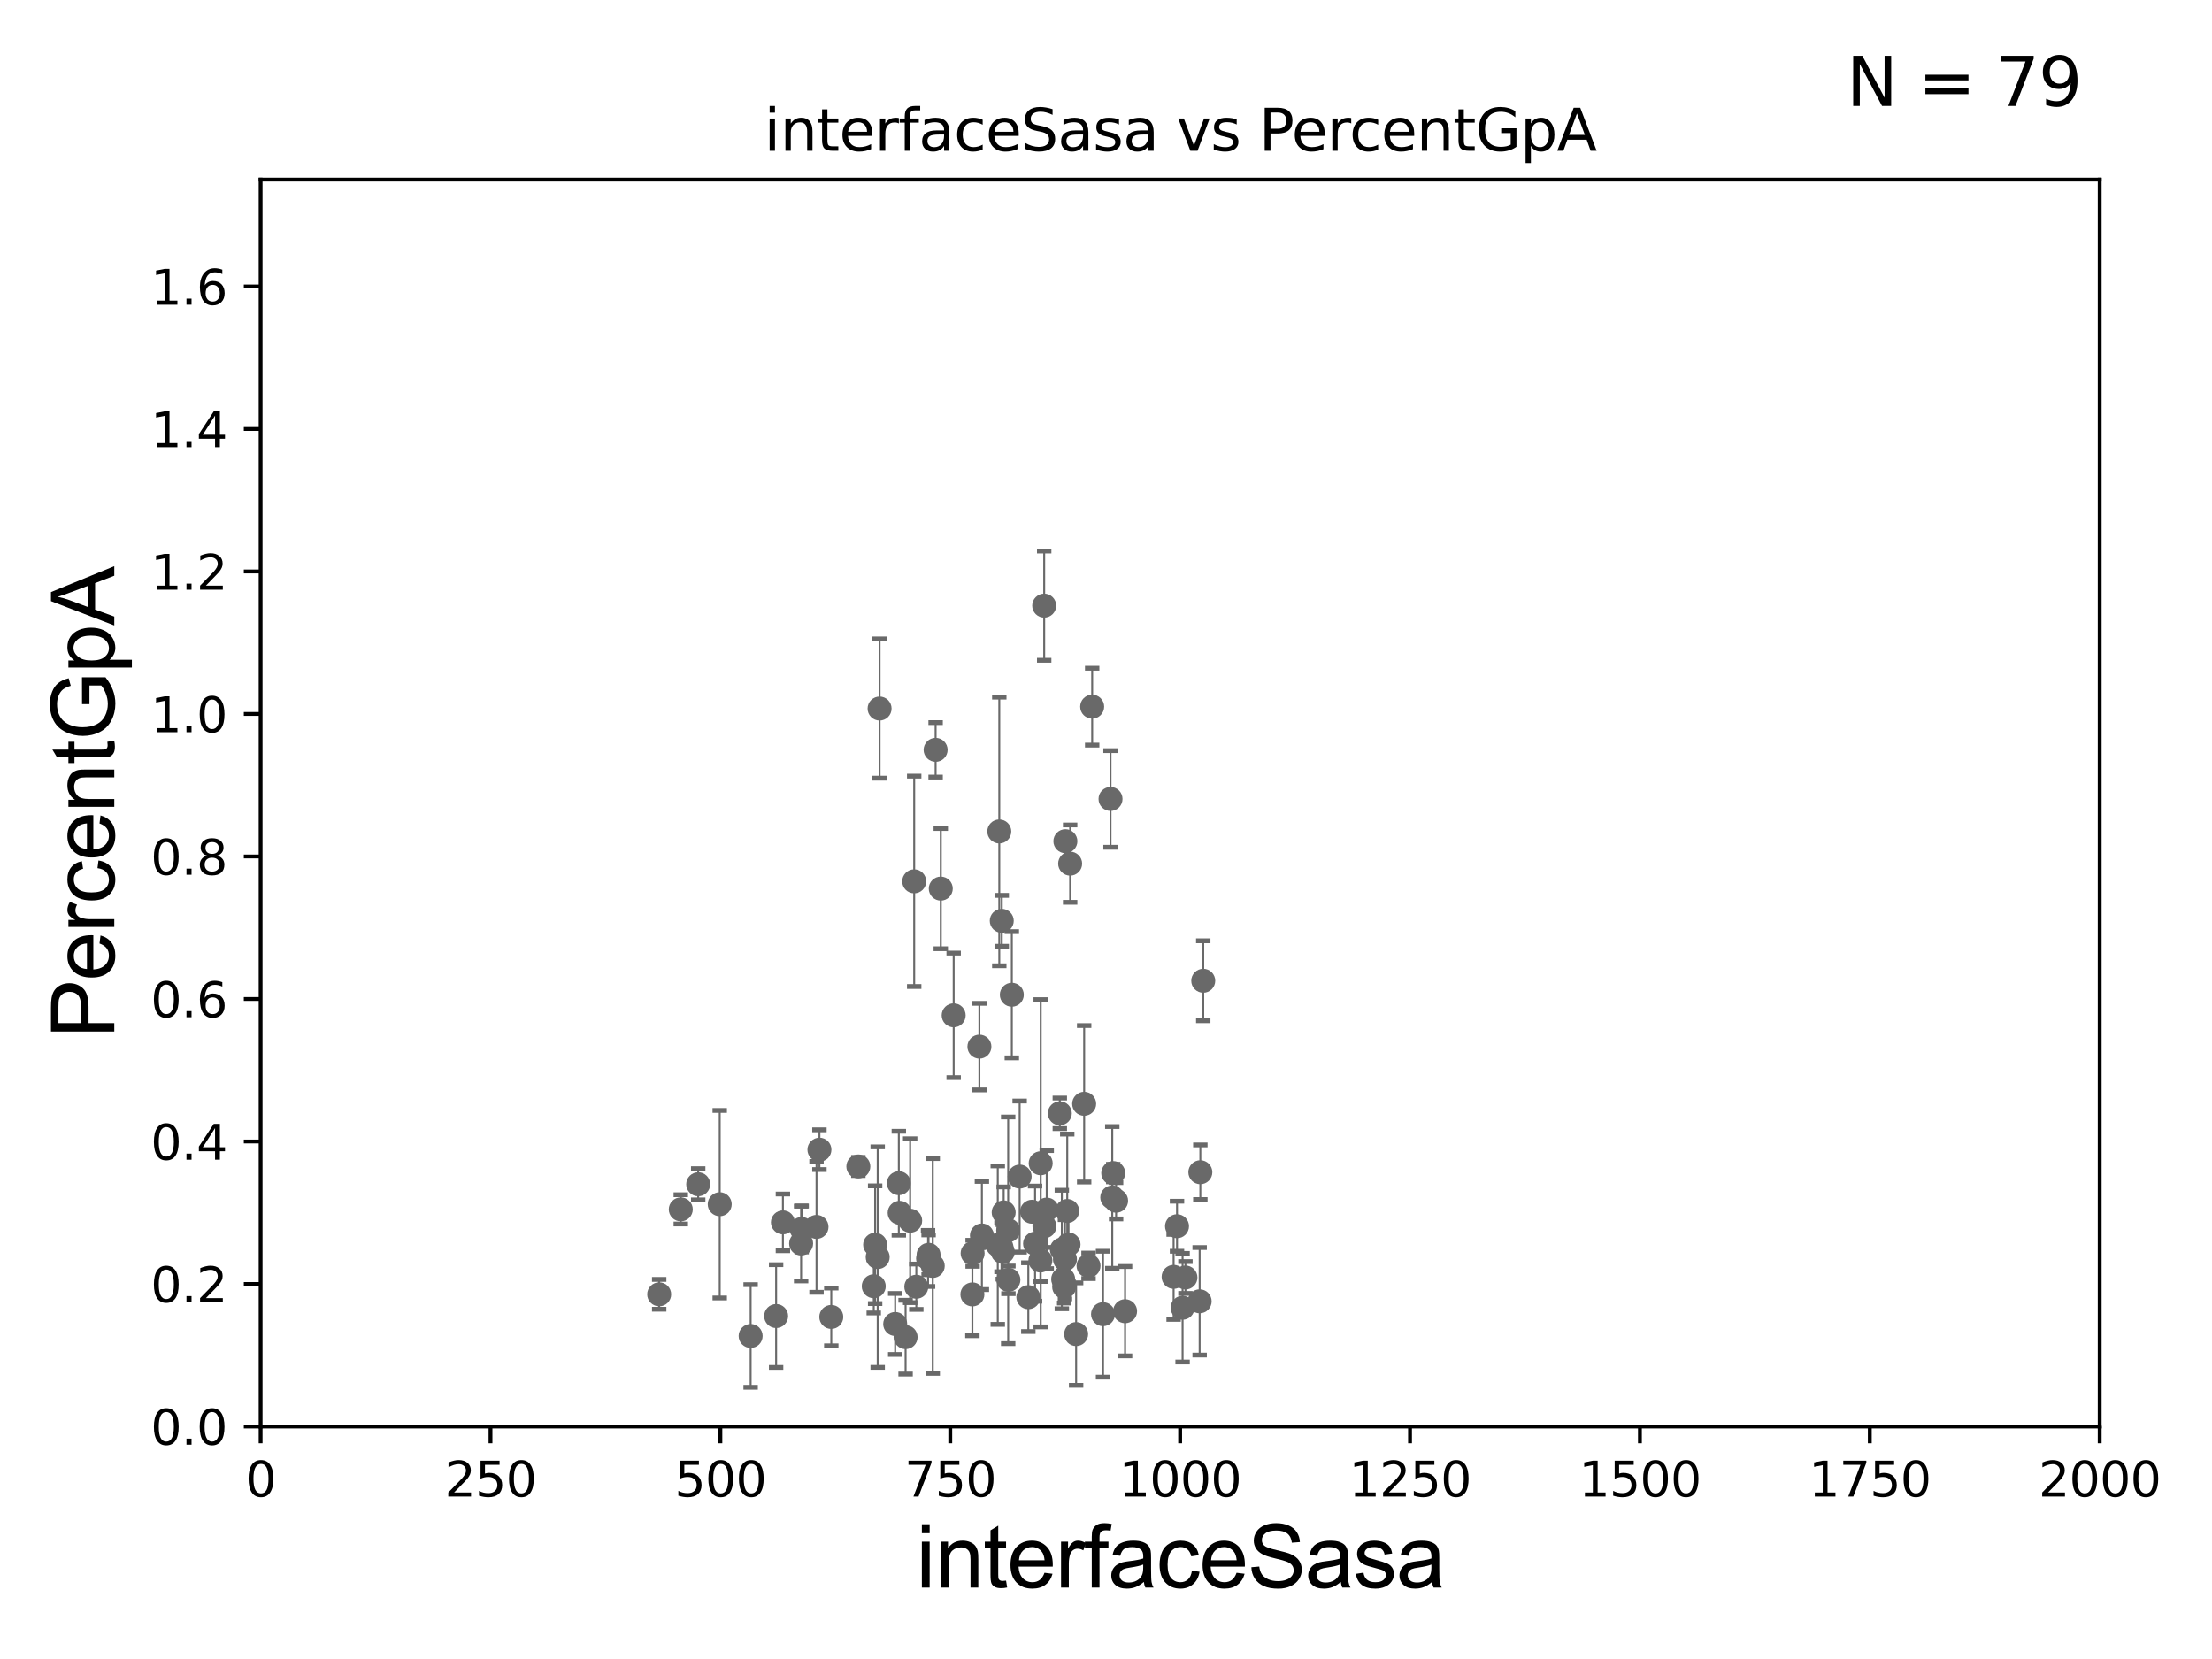 <?xml version="1.0" encoding="utf-8" standalone="no"?>
<!DOCTYPE svg PUBLIC "-//W3C//DTD SVG 1.1//EN"
  "http://www.w3.org/Graphics/SVG/1.1/DTD/svg11.dtd">
<svg xmlns:xlink="http://www.w3.org/1999/xlink" width="460.8pt" height="345.6pt" viewBox="0 0 460.8 345.6" xmlns="http://www.w3.org/2000/svg" version="1.1">
 <defs>
  <style type="text/css">*{stroke-linejoin: round; stroke-linecap: butt}</style>
 </defs>
 <g id="figure_1">
  <g id="patch_1">
   <path d="M 0 345.6 
L 460.8 345.6 
L 460.8 0 
L 0 0 
z
" style="fill: #ffffff"/>
  </g>
  <g id="axes_1">
   <g id="patch_2">
    <path d="M 54.29 297.16 
L 437.4 297.16 
L 437.4 37.411 
L 54.29 37.411 
z
" style="fill: #ffffff"/>
   </g>
   <g id="PathCollection_1">
    <defs>
     <path id="m93b9b8aebb" d="M 0 1.118 
C 0.297 1.118 0.581 1 0.791 0.791 
C 1 0.581 1.118 0.297 1.118 0 
C 1.118 -0.297 1 -0.581 0.791 -0.791 
C 0.581 -1 0.297 -1.118 0 -1.118 
C -0.297 -1.118 -0.581 -1 -0.791 -0.791 
C -1 -0.581 -1.118 -0.297 -1.118 0 
C -1.118 0.297 -1 0.581 -0.791 0.791 
C -0.581 1 -0.297 1.118 0 1.118 
z
" style="stroke: #696969"/>
    </defs>
    <g clip-path="url(#pfd6086d36b)">
     <use xlink:href="#m93b9b8aebb" x="145.447" y="246.703" style="fill: #696969; stroke: #696969"/>
     <use xlink:href="#m93b9b8aebb" x="204.027" y="218.035" style="fill: #696969; stroke: #696969"/>
     <use xlink:href="#m93b9b8aebb" x="250.053" y="244.196" style="fill: #696969; stroke: #696969"/>
     <use xlink:href="#m93b9b8aebb" x="216.794" y="242.327" style="fill: #696969; stroke: #696969"/>
     <use xlink:href="#m93b9b8aebb" x="234.375" y="273.149" style="fill: #696969; stroke: #696969"/>
     <use xlink:href="#m93b9b8aebb" x="229.781" y="273.769" style="fill: #696969; stroke: #696969"/>
     <use xlink:href="#m93b9b8aebb" x="208.898" y="260.788" style="fill: #696969; stroke: #696969"/>
     <use xlink:href="#m93b9b8aebb" x="170.702" y="239.501" style="fill: #696969; stroke: #696969"/>
     <use xlink:href="#m93b9b8aebb" x="209.084" y="252.565" style="fill: #696969; stroke: #696969"/>
     <use xlink:href="#m93b9b8aebb" x="249.908" y="271.087" style="fill: #696969; stroke: #696969"/>
     <use xlink:href="#m93b9b8aebb" x="202.567" y="269.65" style="fill: #696969; stroke: #696969"/>
     <use xlink:href="#m93b9b8aebb" x="214.219" y="270.224" style="fill: #696969; stroke: #696969"/>
     <use xlink:href="#m93b9b8aebb" x="207.852" y="259.385" style="fill: #696969; stroke: #696969"/>
     <use xlink:href="#m93b9b8aebb" x="215.625" y="259.074" style="fill: #696969; stroke: #696969"/>
     <use xlink:href="#m93b9b8aebb" x="225.85" y="229.943" style="fill: #696969; stroke: #696969"/>
     <use xlink:href="#m93b9b8aebb" x="218.048" y="251.982" style="fill: #696969; stroke: #696969"/>
     <use xlink:href="#m93b9b8aebb" x="221.849" y="262.321" style="fill: #696969; stroke: #696969"/>
     <use xlink:href="#m93b9b8aebb" x="187.413" y="252.653" style="fill: #696969; stroke: #696969"/>
     <use xlink:href="#m93b9b8aebb" x="221.684" y="268.063" style="fill: #696969; stroke: #696969"/>
     <use xlink:href="#m93b9b8aebb" x="226.762" y="263.696" style="fill: #696969; stroke: #696969"/>
     <use xlink:href="#m93b9b8aebb" x="221.939" y="175.238" style="fill: #696969; stroke: #696969"/>
     <use xlink:href="#m93b9b8aebb" x="222.929" y="179.908" style="fill: #696969; stroke: #696969"/>
     <use xlink:href="#m93b9b8aebb" x="217.524" y="126.165" style="fill: #696969; stroke: #696969"/>
     <use xlink:href="#m93b9b8aebb" x="246.948" y="266.127" style="fill: #696969; stroke: #696969"/>
     <use xlink:href="#m93b9b8aebb" x="222.596" y="259.243" style="fill: #696969; stroke: #696969"/>
     <use xlink:href="#m93b9b8aebb" x="182.306" y="259.299" style="fill: #696969; stroke: #696969"/>
     <use xlink:href="#m93b9b8aebb" x="245.192" y="255.447" style="fill: #696969; stroke: #696969"/>
     <use xlink:href="#m93b9b8aebb" x="216.732" y="262.587" style="fill: #696969; stroke: #696969"/>
     <use xlink:href="#m93b9b8aebb" x="194.905" y="156.205" style="fill: #696969; stroke: #696969"/>
     <use xlink:href="#m93b9b8aebb" x="214.98" y="252.427" style="fill: #696969; stroke: #696969"/>
     <use xlink:href="#m93b9b8aebb" x="231.708" y="249.448" style="fill: #696969; stroke: #696969"/>
     <use xlink:href="#m93b9b8aebb" x="224.176" y="277.915" style="fill: #696969; stroke: #696969"/>
     <use xlink:href="#m93b9b8aebb" x="231.909" y="244.373" style="fill: #696969; stroke: #696969"/>
     <use xlink:href="#m93b9b8aebb" x="195.979" y="185.108" style="fill: #696969; stroke: #696969"/>
     <use xlink:href="#m93b9b8aebb" x="208.683" y="191.818" style="fill: #696969; stroke: #696969"/>
     <use xlink:href="#m93b9b8aebb" x="204.768" y="257.942" style="fill: #696969; stroke: #696969"/>
     <use xlink:href="#m93b9b8aebb" x="210.022" y="256.297" style="fill: #696969; stroke: #696969"/>
     <use xlink:href="#m93b9b8aebb" x="250.659" y="204.308" style="fill: #696969; stroke: #696969"/>
     <use xlink:href="#m93b9b8aebb" x="221.198" y="260.297" style="fill: #696969; stroke: #696969"/>
     <use xlink:href="#m93b9b8aebb" x="190.443" y="183.593" style="fill: #696969; stroke: #696969"/>
     <use xlink:href="#m93b9b8aebb" x="227.519" y="147.21" style="fill: #696969; stroke: #696969"/>
     <use xlink:href="#m93b9b8aebb" x="208.168" y="173.206" style="fill: #696969; stroke: #696969"/>
     <use xlink:href="#m93b9b8aebb" x="246.355" y="272.43" style="fill: #696969; stroke: #696969"/>
     <use xlink:href="#m93b9b8aebb" x="182.837" y="261.876" style="fill: #696969; stroke: #696969"/>
     <use xlink:href="#m93b9b8aebb" x="212.413" y="245.104" style="fill: #696969; stroke: #696969"/>
     <use xlink:href="#m93b9b8aebb" x="149.931" y="250.861" style="fill: #696969; stroke: #696969"/>
     <use xlink:href="#m93b9b8aebb" x="190.882" y="268.053" style="fill: #696969; stroke: #696969"/>
     <use xlink:href="#m93b9b8aebb" x="183.233" y="147.604" style="fill: #696969; stroke: #696969"/>
     <use xlink:href="#m93b9b8aebb" x="193.441" y="261.399" style="fill: #696969; stroke: #696969"/>
     <use xlink:href="#m93b9b8aebb" x="182.017" y="267.951" style="fill: #696969; stroke: #696969"/>
     <use xlink:href="#m93b9b8aebb" x="222.326" y="252.272" style="fill: #696969; stroke: #696969"/>
     <use xlink:href="#m93b9b8aebb" x="231.342" y="166.435" style="fill: #696969; stroke: #696969"/>
     <use xlink:href="#m93b9b8aebb" x="186.486" y="275.812" style="fill: #696969; stroke: #696969"/>
     <use xlink:href="#m93b9b8aebb" x="204.548" y="257.375" style="fill: #696969; stroke: #696969"/>
     <use xlink:href="#m93b9b8aebb" x="202.615" y="261.085" style="fill: #696969; stroke: #696969"/>
     <use xlink:href="#m93b9b8aebb" x="137.321" y="269.632" style="fill: #696969; stroke: #696969"/>
     <use xlink:href="#m93b9b8aebb" x="173.171" y="274.341" style="fill: #696969; stroke: #696969"/>
     <use xlink:href="#m93b9b8aebb" x="141.819" y="251.934" style="fill: #696969; stroke: #696969"/>
     <use xlink:href="#m93b9b8aebb" x="189.604" y="254.293" style="fill: #696969; stroke: #696969"/>
     <use xlink:href="#m93b9b8aebb" x="210.07" y="266.616" style="fill: #696969; stroke: #696969"/>
     <use xlink:href="#m93b9b8aebb" x="161.68" y="274.156" style="fill: #696969; stroke: #696969"/>
     <use xlink:href="#m93b9b8aebb" x="166.999" y="256.02" style="fill: #696969; stroke: #696969"/>
     <use xlink:href="#m93b9b8aebb" x="217.577" y="255.446" style="fill: #696969; stroke: #696969"/>
     <use xlink:href="#m93b9b8aebb" x="198.665" y="211.513" style="fill: #696969; stroke: #696969"/>
     <use xlink:href="#m93b9b8aebb" x="187.241" y="246.483" style="fill: #696969; stroke: #696969"/>
     <use xlink:href="#m93b9b8aebb" x="232.503" y="250.135" style="fill: #696969; stroke: #696969"/>
     <use xlink:href="#m93b9b8aebb" x="156.372" y="278.306" style="fill: #696969; stroke: #696969"/>
     <use xlink:href="#m93b9b8aebb" x="163.095" y="254.642" style="fill: #696969; stroke: #696969"/>
     <use xlink:href="#m93b9b8aebb" x="188.651" y="278.551" style="fill: #696969; stroke: #696969"/>
     <use xlink:href="#m93b9b8aebb" x="178.808" y="242.994" style="fill: #696969; stroke: #696969"/>
     <use xlink:href="#m93b9b8aebb" x="194.307" y="263.714" style="fill: #696969; stroke: #696969"/>
     <use xlink:href="#m93b9b8aebb" x="208.626" y="259.826" style="fill: #696969; stroke: #696969"/>
     <use xlink:href="#m93b9b8aebb" x="221.477" y="266.478" style="fill: #696969; stroke: #696969"/>
     <use xlink:href="#m93b9b8aebb" x="193.332" y="262.158" style="fill: #696969; stroke: #696969"/>
     <use xlink:href="#m93b9b8aebb" x="244.485" y="265.993" style="fill: #696969; stroke: #696969"/>
     <use xlink:href="#m93b9b8aebb" x="166.888" y="259.046" style="fill: #696969; stroke: #696969"/>
     <use xlink:href="#m93b9b8aebb" x="170.095" y="255.584" style="fill: #696969; stroke: #696969"/>
     <use xlink:href="#m93b9b8aebb" x="220.776" y="231.928" style="fill: #696969; stroke: #696969"/>
     <use xlink:href="#m93b9b8aebb" x="210.781" y="207.222" style="fill: #696969; stroke: #696969"/>
    </g>
   </g>
   <g id="matplotlib.axis_1">
    <g id="xtick_1">
     <g id="line2d_1">
      <defs>
       <path id="mf5624b86cf" d="M 0 0 
L 0 3.5 
" style="stroke: #000000; stroke-width: 0.8"/>
      </defs>
      <g>
       <use xlink:href="#mf5624b86cf" x="54.29" y="297.16" style="stroke: #000000; stroke-width: 0.8"/>
      </g>
     </g>
     <g id="text_1">
      <!-- 0 -->
      <g transform="translate(51.109 311.758)scale(0.1 -0.1)">
       <defs>
        <path id="DejaVuSans-30" d="M 2034 4250 
Q 1547 4250 1301 3770 
Q 1056 3291 1056 2328 
Q 1056 1369 1301 889 
Q 1547 409 2034 409 
Q 2525 409 2770 889 
Q 3016 1369 3016 2328 
Q 3016 3291 2770 3770 
Q 2525 4250 2034 4250 
z
M 2034 4750 
Q 2819 4750 3233 4129 
Q 3647 3509 3647 2328 
Q 3647 1150 3233 529 
Q 2819 -91 2034 -91 
Q 1250 -91 836 529 
Q 422 1150 422 2328 
Q 422 3509 836 4129 
Q 1250 4750 2034 4750 
z
" transform="scale(0.016)"/>
       </defs>
       <use xlink:href="#DejaVuSans-30"/>
      </g>
     </g>
    </g>
    <g id="xtick_2">
     <g id="line2d_2">
      <g>
       <use xlink:href="#mf5624b86cf" x="102.179" y="297.16" style="stroke: #000000; stroke-width: 0.8"/>
      </g>
     </g>
     <g id="text_2">
      <!-- 250 -->
      <g transform="translate(92.635 311.758)scale(0.1 -0.1)">
       <defs>
        <path id="DejaVuSans-32" d="M 1228 531 
L 3431 531 
L 3431 0 
L 469 0 
L 469 531 
Q 828 903 1448 1529 
Q 2069 2156 2228 2338 
Q 2531 2678 2651 2914 
Q 2772 3150 2772 3378 
Q 2772 3750 2511 3984 
Q 2250 4219 1831 4219 
Q 1534 4219 1204 4116 
Q 875 4013 500 3803 
L 500 4441 
Q 881 4594 1212 4672 
Q 1544 4750 1819 4750 
Q 2544 4750 2975 4387 
Q 3406 4025 3406 3419 
Q 3406 3131 3298 2873 
Q 3191 2616 2906 2266 
Q 2828 2175 2409 1742 
Q 1991 1309 1228 531 
z
" transform="scale(0.016)"/>
        <path id="DejaVuSans-35" d="M 691 4666 
L 3169 4666 
L 3169 4134 
L 1269 4134 
L 1269 2991 
Q 1406 3038 1543 3061 
Q 1681 3084 1819 3084 
Q 2600 3084 3056 2656 
Q 3513 2228 3513 1497 
Q 3513 744 3044 326 
Q 2575 -91 1722 -91 
Q 1428 -91 1123 -41 
Q 819 9 494 109 
L 494 744 
Q 775 591 1075 516 
Q 1375 441 1709 441 
Q 2250 441 2565 725 
Q 2881 1009 2881 1497 
Q 2881 1984 2565 2268 
Q 2250 2553 1709 2553 
Q 1456 2553 1204 2497 
Q 953 2441 691 2322 
L 691 4666 
z
" transform="scale(0.016)"/>
       </defs>
       <use xlink:href="#DejaVuSans-32"/>
       <use xlink:href="#DejaVuSans-35" x="63.623"/>
       <use xlink:href="#DejaVuSans-30" x="127.246"/>
      </g>
     </g>
    </g>
    <g id="xtick_3">
     <g id="line2d_3">
      <g>
       <use xlink:href="#mf5624b86cf" x="150.067" y="297.16" style="stroke: #000000; stroke-width: 0.8"/>
      </g>
     </g>
     <g id="text_3">
      <!-- 500 -->
      <g transform="translate(140.524 311.758)scale(0.1 -0.1)">
       <use xlink:href="#DejaVuSans-35"/>
       <use xlink:href="#DejaVuSans-30" x="63.623"/>
       <use xlink:href="#DejaVuSans-30" x="127.246"/>
      </g>
     </g>
    </g>
    <g id="xtick_4">
     <g id="line2d_4">
      <g>
       <use xlink:href="#mf5624b86cf" x="197.956" y="297.16" style="stroke: #000000; stroke-width: 0.8"/>
      </g>
     </g>
     <g id="text_4">
      <!-- 750 -->
      <g transform="translate(188.412 311.758)scale(0.1 -0.1)">
       <defs>
        <path id="DejaVuSans-37" d="M 525 4666 
L 3525 4666 
L 3525 4397 
L 1831 0 
L 1172 0 
L 2766 4134 
L 525 4134 
L 525 4666 
z
" transform="scale(0.016)"/>
       </defs>
       <use xlink:href="#DejaVuSans-37"/>
       <use xlink:href="#DejaVuSans-35" x="63.623"/>
       <use xlink:href="#DejaVuSans-30" x="127.246"/>
      </g>
     </g>
    </g>
    <g id="xtick_5">
     <g id="line2d_5">
      <g>
       <use xlink:href="#mf5624b86cf" x="245.845" y="297.16" style="stroke: #000000; stroke-width: 0.8"/>
      </g>
     </g>
     <g id="text_5">
      <!-- 1000 -->
      <g transform="translate(233.12 311.758)scale(0.1 -0.1)">
       <defs>
        <path id="DejaVuSans-31" d="M 794 531 
L 1825 531 
L 1825 4091 
L 703 3866 
L 703 4441 
L 1819 4666 
L 2450 4666 
L 2450 531 
L 3481 531 
L 3481 0 
L 794 0 
L 794 531 
z
" transform="scale(0.016)"/>
       </defs>
       <use xlink:href="#DejaVuSans-31"/>
       <use xlink:href="#DejaVuSans-30" x="63.623"/>
       <use xlink:href="#DejaVuSans-30" x="127.246"/>
       <use xlink:href="#DejaVuSans-30" x="190.869"/>
      </g>
     </g>
    </g>
    <g id="xtick_6">
     <g id="line2d_6">
      <g>
       <use xlink:href="#mf5624b86cf" x="293.734" y="297.16" style="stroke: #000000; stroke-width: 0.8"/>
      </g>
     </g>
     <g id="text_6">
      <!-- 1250 -->
      <g transform="translate(281.009 311.758)scale(0.1 -0.1)">
       <use xlink:href="#DejaVuSans-31"/>
       <use xlink:href="#DejaVuSans-32" x="63.623"/>
       <use xlink:href="#DejaVuSans-35" x="127.246"/>
       <use xlink:href="#DejaVuSans-30" x="190.869"/>
      </g>
     </g>
    </g>
    <g id="xtick_7">
     <g id="line2d_7">
      <g>
       <use xlink:href="#mf5624b86cf" x="341.623" y="297.16" style="stroke: #000000; stroke-width: 0.8"/>
      </g>
     </g>
     <g id="text_7">
      <!-- 1500 -->
      <g transform="translate(328.897 311.758)scale(0.1 -0.1)">
       <use xlink:href="#DejaVuSans-31"/>
       <use xlink:href="#DejaVuSans-35" x="63.623"/>
       <use xlink:href="#DejaVuSans-30" x="127.246"/>
       <use xlink:href="#DejaVuSans-30" x="190.869"/>
      </g>
     </g>
    </g>
    <g id="xtick_8">
     <g id="line2d_8">
      <g>
       <use xlink:href="#mf5624b86cf" x="389.511" y="297.16" style="stroke: #000000; stroke-width: 0.8"/>
      </g>
     </g>
     <g id="text_8">
      <!-- 1750 -->
      <g transform="translate(376.786 311.758)scale(0.1 -0.1)">
       <use xlink:href="#DejaVuSans-31"/>
       <use xlink:href="#DejaVuSans-37" x="63.623"/>
       <use xlink:href="#DejaVuSans-35" x="127.246"/>
       <use xlink:href="#DejaVuSans-30" x="190.869"/>
      </g>
     </g>
    </g>
    <g id="xtick_9">
     <g id="line2d_9">
      <g>
       <use xlink:href="#mf5624b86cf" x="437.4" y="297.16" style="stroke: #000000; stroke-width: 0.8"/>
      </g>
     </g>
     <g id="text_9">
      <!-- 2000 -->
      <g transform="translate(424.675 311.758)scale(0.1 -0.1)">
       <use xlink:href="#DejaVuSans-32"/>
       <use xlink:href="#DejaVuSans-30" x="63.623"/>
       <use xlink:href="#DejaVuSans-30" x="127.246"/>
       <use xlink:href="#DejaVuSans-30" x="190.869"/>
      </g>
     </g>
    </g>
    <g id="text_10">
     <!-- interfaceSasa -->
     <g transform="translate(190.816 330.722)scale(0.18 -0.18)">
      <defs>
       <path id="ArialMT-69" d="M 425 3934 
L 425 4581 
L 988 4581 
L 988 3934 
L 425 3934 
z
M 425 0 
L 425 3319 
L 988 3319 
L 988 0 
L 425 0 
z
" transform="scale(0.016)"/>
       <path id="ArialMT-6e" d="M 422 0 
L 422 3319 
L 928 3319 
L 928 2847 
Q 1294 3394 1984 3394 
Q 2284 3394 2536 3286 
Q 2788 3178 2913 3003 
Q 3038 2828 3088 2588 
Q 3119 2431 3119 2041 
L 3119 0 
L 2556 0 
L 2556 2019 
Q 2556 2363 2490 2533 
Q 2425 2703 2258 2804 
Q 2091 2906 1866 2906 
Q 1506 2906 1245 2678 
Q 984 2450 984 1813 
L 984 0 
L 422 0 
z
" transform="scale(0.016)"/>
       <path id="ArialMT-74" d="M 1650 503 
L 1731 6 
Q 1494 -44 1306 -44 
Q 1000 -44 831 53 
Q 663 150 594 308 
Q 525 466 525 972 
L 525 2881 
L 113 2881 
L 113 3319 
L 525 3319 
L 525 4141 
L 1084 4478 
L 1084 3319 
L 1650 3319 
L 1650 2881 
L 1084 2881 
L 1084 941 
Q 1084 700 1114 631 
Q 1144 563 1211 522 
Q 1278 481 1403 481 
Q 1497 481 1650 503 
z
" transform="scale(0.016)"/>
       <path id="ArialMT-65" d="M 2694 1069 
L 3275 997 
Q 3138 488 2766 206 
Q 2394 -75 1816 -75 
Q 1088 -75 661 373 
Q 234 822 234 1631 
Q 234 2469 665 2931 
Q 1097 3394 1784 3394 
Q 2450 3394 2872 2941 
Q 3294 2488 3294 1666 
Q 3294 1616 3291 1516 
L 816 1516 
Q 847 969 1125 678 
Q 1403 388 1819 388 
Q 2128 388 2347 550 
Q 2566 713 2694 1069 
z
M 847 1978 
L 2700 1978 
Q 2663 2397 2488 2606 
Q 2219 2931 1791 2931 
Q 1403 2931 1139 2672 
Q 875 2413 847 1978 
z
" transform="scale(0.016)"/>
       <path id="ArialMT-72" d="M 416 0 
L 416 3319 
L 922 3319 
L 922 2816 
Q 1116 3169 1280 3281 
Q 1444 3394 1641 3394 
Q 1925 3394 2219 3213 
L 2025 2691 
Q 1819 2813 1613 2813 
Q 1428 2813 1281 2702 
Q 1134 2591 1072 2394 
Q 978 2094 978 1738 
L 978 0 
L 416 0 
z
" transform="scale(0.016)"/>
       <path id="ArialMT-66" d="M 556 0 
L 556 2881 
L 59 2881 
L 59 3319 
L 556 3319 
L 556 3672 
Q 556 4006 616 4169 
Q 697 4388 901 4523 
Q 1106 4659 1475 4659 
Q 1713 4659 2000 4603 
L 1916 4113 
Q 1741 4144 1584 4144 
Q 1328 4144 1222 4034 
Q 1116 3925 1116 3625 
L 1116 3319 
L 1763 3319 
L 1763 2881 
L 1116 2881 
L 1116 0 
L 556 0 
z
" transform="scale(0.016)"/>
       <path id="ArialMT-61" d="M 2588 409 
Q 2275 144 1986 34 
Q 1697 -75 1366 -75 
Q 819 -75 525 192 
Q 231 459 231 875 
Q 231 1119 342 1320 
Q 453 1522 633 1644 
Q 813 1766 1038 1828 
Q 1203 1872 1538 1913 
Q 2219 1994 2541 2106 
Q 2544 2222 2544 2253 
Q 2544 2597 2384 2738 
Q 2169 2928 1744 2928 
Q 1347 2928 1158 2789 
Q 969 2650 878 2297 
L 328 2372 
Q 403 2725 575 2942 
Q 747 3159 1072 3276 
Q 1397 3394 1825 3394 
Q 2250 3394 2515 3294 
Q 2781 3194 2906 3042 
Q 3031 2891 3081 2659 
Q 3109 2516 3109 2141 
L 3109 1391 
Q 3109 606 3145 398 
Q 3181 191 3288 0 
L 2700 0 
Q 2613 175 2588 409 
z
M 2541 1666 
Q 2234 1541 1622 1453 
Q 1275 1403 1131 1340 
Q 988 1278 909 1158 
Q 831 1038 831 891 
Q 831 666 1001 516 
Q 1172 366 1500 366 
Q 1825 366 2078 508 
Q 2331 650 2450 897 
Q 2541 1088 2541 1459 
L 2541 1666 
z
" transform="scale(0.016)"/>
       <path id="ArialMT-63" d="M 2588 1216 
L 3141 1144 
Q 3050 572 2676 248 
Q 2303 -75 1759 -75 
Q 1078 -75 664 370 
Q 250 816 250 1647 
Q 250 2184 428 2587 
Q 606 2991 970 3192 
Q 1334 3394 1763 3394 
Q 2303 3394 2647 3120 
Q 2991 2847 3088 2344 
L 2541 2259 
Q 2463 2594 2264 2762 
Q 2066 2931 1784 2931 
Q 1359 2931 1093 2626 
Q 828 2322 828 1663 
Q 828 994 1084 691 
Q 1341 388 1753 388 
Q 2084 388 2306 591 
Q 2528 794 2588 1216 
z
" transform="scale(0.016)"/>
       <path id="ArialMT-53" d="M 288 1472 
L 859 1522 
Q 900 1178 1048 958 
Q 1197 738 1509 602 
Q 1822 466 2213 466 
Q 2559 466 2825 569 
Q 3091 672 3220 851 
Q 3350 1031 3350 1244 
Q 3350 1459 3225 1620 
Q 3100 1781 2813 1891 
Q 2628 1963 1997 2114 
Q 1366 2266 1113 2400 
Q 784 2572 623 2826 
Q 463 3081 463 3397 
Q 463 3744 659 4045 
Q 856 4347 1234 4503 
Q 1613 4659 2075 4659 
Q 2584 4659 2973 4495 
Q 3363 4331 3572 4012 
Q 3781 3694 3797 3291 
L 3216 3247 
Q 3169 3681 2898 3903 
Q 2628 4125 2100 4125 
Q 1550 4125 1298 3923 
Q 1047 3722 1047 3438 
Q 1047 3191 1225 3031 
Q 1400 2872 2139 2705 
Q 2878 2538 3153 2413 
Q 3553 2228 3743 1945 
Q 3934 1663 3934 1294 
Q 3934 928 3725 604 
Q 3516 281 3123 101 
Q 2731 -78 2241 -78 
Q 1619 -78 1198 103 
Q 778 284 539 648 
Q 300 1013 288 1472 
z
" transform="scale(0.016)"/>
       <path id="ArialMT-73" d="M 197 991 
L 753 1078 
Q 800 744 1014 566 
Q 1228 388 1613 388 
Q 2000 388 2187 545 
Q 2375 703 2375 916 
Q 2375 1106 2209 1216 
Q 2094 1291 1634 1406 
Q 1016 1563 777 1677 
Q 538 1791 414 1992 
Q 291 2194 291 2438 
Q 291 2659 392 2848 
Q 494 3038 669 3163 
Q 800 3259 1026 3326 
Q 1253 3394 1513 3394 
Q 1903 3394 2198 3281 
Q 2494 3169 2634 2976 
Q 2775 2784 2828 2463 
L 2278 2388 
Q 2241 2644 2061 2787 
Q 1881 2931 1553 2931 
Q 1166 2931 1000 2803 
Q 834 2675 834 2503 
Q 834 2394 903 2306 
Q 972 2216 1119 2156 
Q 1203 2125 1616 2013 
Q 2213 1853 2448 1751 
Q 2684 1650 2818 1456 
Q 2953 1263 2953 975 
Q 2953 694 2789 445 
Q 2625 197 2315 61 
Q 2006 -75 1616 -75 
Q 969 -75 630 194 
Q 291 463 197 991 
z
" transform="scale(0.016)"/>
      </defs>
      <use xlink:href="#ArialMT-69"/>
      <use xlink:href="#ArialMT-6e" x="22.217"/>
      <use xlink:href="#ArialMT-74" x="77.832"/>
      <use xlink:href="#ArialMT-65" x="105.615"/>
      <use xlink:href="#ArialMT-72" x="161.23"/>
      <use xlink:href="#ArialMT-66" x="194.531"/>
      <use xlink:href="#ArialMT-61" x="222.314"/>
      <use xlink:href="#ArialMT-63" x="277.93"/>
      <use xlink:href="#ArialMT-65" x="327.93"/>
      <use xlink:href="#ArialMT-53" x="383.545"/>
      <use xlink:href="#ArialMT-61" x="450.244"/>
      <use xlink:href="#ArialMT-73" x="505.859"/>
      <use xlink:href="#ArialMT-61" x="555.859"/>
     </g>
    </g>
   </g>
   <g id="matplotlib.axis_2">
    <g id="ytick_1">
     <g id="line2d_10">
      <defs>
       <path id="m16e448b843" d="M 0 0 
L -3.5 0 
" style="stroke: #000000; stroke-width: 0.8"/>
      </defs>
      <g>
       <use xlink:href="#m16e448b843" x="54.29" y="297.16" style="stroke: #000000; stroke-width: 0.8"/>
      </g>
     </g>
     <g id="text_11">
      <!-- 0.0 -->
      <g transform="translate(31.387 300.959)scale(0.1 -0.1)">
       <defs>
        <path id="DejaVuSans-2e" d="M 684 794 
L 1344 794 
L 1344 0 
L 684 0 
L 684 794 
z
" transform="scale(0.016)"/>
       </defs>
       <use xlink:href="#DejaVuSans-30"/>
       <use xlink:href="#DejaVuSans-2e" x="63.623"/>
       <use xlink:href="#DejaVuSans-30" x="95.41"/>
      </g>
     </g>
    </g>
    <g id="ytick_2">
     <g id="line2d_11">
      <g>
       <use xlink:href="#m16e448b843" x="54.29" y="267.474" style="stroke: #000000; stroke-width: 0.8"/>
      </g>
     </g>
     <g id="text_12">
      <!-- 0.2 -->
      <g transform="translate(31.387 271.274)scale(0.1 -0.1)">
       <use xlink:href="#DejaVuSans-30"/>
       <use xlink:href="#DejaVuSans-2e" x="63.623"/>
       <use xlink:href="#DejaVuSans-32" x="95.41"/>
      </g>
     </g>
    </g>
    <g id="ytick_3">
     <g id="line2d_12">
      <g>
       <use xlink:href="#m16e448b843" x="54.29" y="237.789" style="stroke: #000000; stroke-width: 0.8"/>
      </g>
     </g>
     <g id="text_13">
      <!-- 0.4 -->
      <g transform="translate(31.387 241.588)scale(0.1 -0.1)">
       <defs>
        <path id="DejaVuSans-34" d="M 2419 4116 
L 825 1625 
L 2419 1625 
L 2419 4116 
z
M 2253 4666 
L 3047 4666 
L 3047 1625 
L 3713 1625 
L 3713 1100 
L 3047 1100 
L 3047 0 
L 2419 0 
L 2419 1100 
L 313 1100 
L 313 1709 
L 2253 4666 
z
" transform="scale(0.016)"/>
       </defs>
       <use xlink:href="#DejaVuSans-30"/>
       <use xlink:href="#DejaVuSans-2e" x="63.623"/>
       <use xlink:href="#DejaVuSans-34" x="95.41"/>
      </g>
     </g>
    </g>
    <g id="ytick_4">
     <g id="line2d_13">
      <g>
       <use xlink:href="#m16e448b843" x="54.29" y="208.103" style="stroke: #000000; stroke-width: 0.8"/>
      </g>
     </g>
     <g id="text_14">
      <!-- 0.6 -->
      <g transform="translate(31.387 211.902)scale(0.1 -0.1)">
       <defs>
        <path id="DejaVuSans-36" d="M 2113 2584 
Q 1688 2584 1439 2293 
Q 1191 2003 1191 1497 
Q 1191 994 1439 701 
Q 1688 409 2113 409 
Q 2538 409 2786 701 
Q 3034 994 3034 1497 
Q 3034 2003 2786 2293 
Q 2538 2584 2113 2584 
z
M 3366 4563 
L 3366 3988 
Q 3128 4100 2886 4159 
Q 2644 4219 2406 4219 
Q 1781 4219 1451 3797 
Q 1122 3375 1075 2522 
Q 1259 2794 1537 2939 
Q 1816 3084 2150 3084 
Q 2853 3084 3261 2657 
Q 3669 2231 3669 1497 
Q 3669 778 3244 343 
Q 2819 -91 2113 -91 
Q 1303 -91 875 529 
Q 447 1150 447 2328 
Q 447 3434 972 4092 
Q 1497 4750 2381 4750 
Q 2619 4750 2861 4703 
Q 3103 4656 3366 4563 
z
" transform="scale(0.016)"/>
       </defs>
       <use xlink:href="#DejaVuSans-30"/>
       <use xlink:href="#DejaVuSans-2e" x="63.623"/>
       <use xlink:href="#DejaVuSans-36" x="95.41"/>
      </g>
     </g>
    </g>
    <g id="ytick_5">
     <g id="line2d_14">
      <g>
       <use xlink:href="#m16e448b843" x="54.29" y="178.418" style="stroke: #000000; stroke-width: 0.8"/>
      </g>
     </g>
     <g id="text_15">
      <!-- 0.8 -->
      <g transform="translate(31.387 182.217)scale(0.1 -0.1)">
       <defs>
        <path id="DejaVuSans-38" d="M 2034 2216 
Q 1584 2216 1326 1975 
Q 1069 1734 1069 1313 
Q 1069 891 1326 650 
Q 1584 409 2034 409 
Q 2484 409 2743 651 
Q 3003 894 3003 1313 
Q 3003 1734 2745 1975 
Q 2488 2216 2034 2216 
z
M 1403 2484 
Q 997 2584 770 2862 
Q 544 3141 544 3541 
Q 544 4100 942 4425 
Q 1341 4750 2034 4750 
Q 2731 4750 3128 4425 
Q 3525 4100 3525 3541 
Q 3525 3141 3298 2862 
Q 3072 2584 2669 2484 
Q 3125 2378 3379 2068 
Q 3634 1759 3634 1313 
Q 3634 634 3220 271 
Q 2806 -91 2034 -91 
Q 1263 -91 848 271 
Q 434 634 434 1313 
Q 434 1759 690 2068 
Q 947 2378 1403 2484 
z
M 1172 3481 
Q 1172 3119 1398 2916 
Q 1625 2713 2034 2713 
Q 2441 2713 2670 2916 
Q 2900 3119 2900 3481 
Q 2900 3844 2670 4047 
Q 2441 4250 2034 4250 
Q 1625 4250 1398 4047 
Q 1172 3844 1172 3481 
z
" transform="scale(0.016)"/>
       </defs>
       <use xlink:href="#DejaVuSans-30"/>
       <use xlink:href="#DejaVuSans-2e" x="63.623"/>
       <use xlink:href="#DejaVuSans-38" x="95.41"/>
      </g>
     </g>
    </g>
    <g id="ytick_6">
     <g id="line2d_15">
      <g>
       <use xlink:href="#m16e448b843" x="54.29" y="148.732" style="stroke: #000000; stroke-width: 0.8"/>
      </g>
     </g>
     <g id="text_16">
      <!-- 1.0 -->
      <g transform="translate(31.387 152.531)scale(0.1 -0.1)">
       <use xlink:href="#DejaVuSans-31"/>
       <use xlink:href="#DejaVuSans-2e" x="63.623"/>
       <use xlink:href="#DejaVuSans-30" x="95.41"/>
      </g>
     </g>
    </g>
    <g id="ytick_7">
     <g id="line2d_16">
      <g>
       <use xlink:href="#m16e448b843" x="54.29" y="119.047" style="stroke: #000000; stroke-width: 0.8"/>
      </g>
     </g>
     <g id="text_17">
      <!-- 1.2 -->
      <g transform="translate(31.387 122.846)scale(0.1 -0.1)">
       <use xlink:href="#DejaVuSans-31"/>
       <use xlink:href="#DejaVuSans-2e" x="63.623"/>
       <use xlink:href="#DejaVuSans-32" x="95.41"/>
      </g>
     </g>
    </g>
    <g id="ytick_8">
     <g id="line2d_17">
      <g>
       <use xlink:href="#m16e448b843" x="54.29" y="89.361" style="stroke: #000000; stroke-width: 0.8"/>
      </g>
     </g>
     <g id="text_18">
      <!-- 1.4 -->
      <g transform="translate(31.387 93.16)scale(0.1 -0.1)">
       <use xlink:href="#DejaVuSans-31"/>
       <use xlink:href="#DejaVuSans-2e" x="63.623"/>
       <use xlink:href="#DejaVuSans-34" x="95.41"/>
      </g>
     </g>
    </g>
    <g id="ytick_9">
     <g id="line2d_18">
      <g>
       <use xlink:href="#m16e448b843" x="54.29" y="59.675" style="stroke: #000000; stroke-width: 0.8"/>
      </g>
     </g>
     <g id="text_19">
      <!-- 1.6 -->
      <g transform="translate(31.387 63.475)scale(0.1 -0.1)">
       <use xlink:href="#DejaVuSans-31"/>
       <use xlink:href="#DejaVuSans-2e" x="63.623"/>
       <use xlink:href="#DejaVuSans-36" x="95.41"/>
      </g>
     </g>
    </g>
    <g id="text_20">
     <!-- PercentGpA -->
     <g transform="translate(23.809 216.309)rotate(-90)scale(0.18 -0.18)">
      <defs>
       <path id="ArialMT-50" d="M 494 0 
L 494 4581 
L 2222 4581 
Q 2678 4581 2919 4538 
Q 3256 4481 3484 4323 
Q 3713 4166 3852 3881 
Q 3991 3597 3991 3256 
Q 3991 2672 3619 2267 
Q 3247 1863 2275 1863 
L 1100 1863 
L 1100 0 
L 494 0 
z
M 1100 2403 
L 2284 2403 
Q 2872 2403 3119 2622 
Q 3366 2841 3366 3238 
Q 3366 3525 3220 3729 
Q 3075 3934 2838 4000 
Q 2684 4041 2272 4041 
L 1100 4041 
L 1100 2403 
z
" transform="scale(0.016)"/>
       <path id="ArialMT-47" d="M 2638 1797 
L 2638 2334 
L 4578 2338 
L 4578 638 
Q 4131 281 3656 101 
Q 3181 -78 2681 -78 
Q 2006 -78 1454 211 
Q 903 500 622 1047 
Q 341 1594 341 2269 
Q 341 2938 620 3517 
Q 900 4097 1425 4378 
Q 1950 4659 2634 4659 
Q 3131 4659 3532 4498 
Q 3934 4338 4162 4050 
Q 4391 3763 4509 3300 
L 3963 3150 
Q 3859 3500 3706 3700 
Q 3553 3900 3268 4020 
Q 2984 4141 2638 4141 
Q 2222 4141 1919 4014 
Q 1616 3888 1430 3681 
Q 1244 3475 1141 3228 
Q 966 2803 966 2306 
Q 966 1694 1177 1281 
Q 1388 869 1791 669 
Q 2194 469 2647 469 
Q 3041 469 3416 620 
Q 3791 772 3984 944 
L 3984 1797 
L 2638 1797 
z
" transform="scale(0.016)"/>
       <path id="ArialMT-70" d="M 422 -1272 
L 422 3319 
L 934 3319 
L 934 2888 
Q 1116 3141 1344 3267 
Q 1572 3394 1897 3394 
Q 2322 3394 2647 3175 
Q 2972 2956 3137 2557 
Q 3303 2159 3303 1684 
Q 3303 1175 3120 767 
Q 2938 359 2589 142 
Q 2241 -75 1856 -75 
Q 1575 -75 1351 44 
Q 1128 163 984 344 
L 984 -1272 
L 422 -1272 
z
M 931 1641 
Q 931 1000 1190 694 
Q 1450 388 1819 388 
Q 2194 388 2461 705 
Q 2728 1022 2728 1688 
Q 2728 2322 2467 2637 
Q 2206 2953 1844 2953 
Q 1484 2953 1207 2617 
Q 931 2281 931 1641 
z
" transform="scale(0.016)"/>
       <path id="ArialMT-41" d="M -9 0 
L 1750 4581 
L 2403 4581 
L 4278 0 
L 3588 0 
L 3053 1388 
L 1138 1388 
L 634 0 
L -9 0 
z
M 1313 1881 
L 2866 1881 
L 2388 3150 
Q 2169 3728 2063 4100 
Q 1975 3659 1816 3225 
L 1313 1881 
z
" transform="scale(0.016)"/>
      </defs>
      <use xlink:href="#ArialMT-50"/>
      <use xlink:href="#ArialMT-65" x="66.699"/>
      <use xlink:href="#ArialMT-72" x="122.314"/>
      <use xlink:href="#ArialMT-63" x="155.615"/>
      <use xlink:href="#ArialMT-65" x="205.615"/>
      <use xlink:href="#ArialMT-6e" x="261.23"/>
      <use xlink:href="#ArialMT-74" x="316.846"/>
      <use xlink:href="#ArialMT-47" x="344.629"/>
      <use xlink:href="#ArialMT-70" x="422.412"/>
      <use xlink:href="#ArialMT-41" x="478.027"/>
     </g>
    </g>
   </g>
   <g id="LineCollection_1">
    <path d="M 145.447 249.952 
L 145.447 243.454 
" clip-path="url(#pfd6086d36b)" style="fill: none; stroke: #696969; stroke-width: 0.4"/>
    <path d="M 204.027 227.055 
L 204.027 209.015 
" clip-path="url(#pfd6086d36b)" style="fill: none; stroke: #696969; stroke-width: 0.4"/>
    <path d="M 250.053 249.885 
L 250.053 238.508 
" clip-path="url(#pfd6086d36b)" style="fill: none; stroke: #696969; stroke-width: 0.4"/>
    <path d="M 216.794 276.411 
L 216.794 208.243 
" clip-path="url(#pfd6086d36b)" style="fill: none; stroke: #696969; stroke-width: 0.4"/>
    <path d="M 234.375 282.461 
L 234.375 263.836 
" clip-path="url(#pfd6086d36b)" style="fill: none; stroke: #696969; stroke-width: 0.4"/>
    <path d="M 229.781 286.88 
L 229.781 260.657 
" clip-path="url(#pfd6086d36b)" style="fill: none; stroke: #696969; stroke-width: 0.4"/>
    <path d="M 208.898 266.47 
L 208.898 255.106 
" clip-path="url(#pfd6086d36b)" style="fill: none; stroke: #696969; stroke-width: 0.4"/>
    <path d="M 170.702 243.638 
L 170.702 235.365 
" clip-path="url(#pfd6086d36b)" style="fill: none; stroke: #696969; stroke-width: 0.4"/>
    <path d="M 209.084 257.866 
L 209.084 247.264 
" clip-path="url(#pfd6086d36b)" style="fill: none; stroke: #696969; stroke-width: 0.4"/>
    <path d="M 249.908 282.289 
L 249.908 259.884 
" clip-path="url(#pfd6086d36b)" style="fill: none; stroke: #696969; stroke-width: 0.4"/>
    <path d="M 202.567 278.258 
L 202.567 261.042 
" clip-path="url(#pfd6086d36b)" style="fill: none; stroke: #696969; stroke-width: 0.4"/>
    <path d="M 214.219 277.38 
L 214.219 263.068 
" clip-path="url(#pfd6086d36b)" style="fill: none; stroke: #696969; stroke-width: 0.4"/>
    <path d="M 207.852 275.891 
L 207.852 242.878 
" clip-path="url(#pfd6086d36b)" style="fill: none; stroke: #696969; stroke-width: 0.4"/>
    <path d="M 215.625 271.067 
L 215.625 247.08 
" clip-path="url(#pfd6086d36b)" style="fill: none; stroke: #696969; stroke-width: 0.4"/>
    <path d="M 225.85 246.236 
L 225.85 213.649 
" clip-path="url(#pfd6086d36b)" style="fill: none; stroke: #696969; stroke-width: 0.4"/>
    <path d="M 218.048 264.288 
L 218.048 239.677 
" clip-path="url(#pfd6086d36b)" style="fill: none; stroke: #696969; stroke-width: 0.4"/>
    <path d="M 221.849 270.572 
L 221.849 254.069 
" clip-path="url(#pfd6086d36b)" style="fill: none; stroke: #696969; stroke-width: 0.4"/>
    <path d="M 187.413 253.174 
L 187.413 252.131 
" clip-path="url(#pfd6086d36b)" style="fill: none; stroke: #696969; stroke-width: 0.4"/>
    <path d="M 221.684 271.444 
L 221.684 264.682 
" clip-path="url(#pfd6086d36b)" style="fill: none; stroke: #696969; stroke-width: 0.4"/>
    <path d="M 226.762 266.353 
L 226.762 261.039 
" clip-path="url(#pfd6086d36b)" style="fill: none; stroke: #696969; stroke-width: 0.4"/>
    <path d="M 221.939 175.754 
L 221.939 174.721 
" clip-path="url(#pfd6086d36b)" style="fill: none; stroke: #696969; stroke-width: 0.4"/>
    <path d="M 222.929 187.967 
L 222.929 171.85 
" clip-path="url(#pfd6086d36b)" style="fill: none; stroke: #696969; stroke-width: 0.4"/>
    <path d="M 217.524 137.548 
L 217.524 114.781 
" clip-path="url(#pfd6086d36b)" style="fill: none; stroke: #696969; stroke-width: 0.4"/>
    <path d="M 246.948 269.447 
L 246.948 262.808 
" clip-path="url(#pfd6086d36b)" style="fill: none; stroke: #696969; stroke-width: 0.4"/>
    <path d="M 222.596 267.04 
L 222.596 251.446 
" clip-path="url(#pfd6086d36b)" style="fill: none; stroke: #696969; stroke-width: 0.4"/>
    <path d="M 182.306 271.56 
L 182.306 247.039 
" clip-path="url(#pfd6086d36b)" style="fill: none; stroke: #696969; stroke-width: 0.4"/>
    <path d="M 245.192 260.659 
L 245.192 250.236 
" clip-path="url(#pfd6086d36b)" style="fill: none; stroke: #696969; stroke-width: 0.4"/>
    <path d="M 216.732 266.95 
L 216.732 258.223 
" clip-path="url(#pfd6086d36b)" style="fill: none; stroke: #696969; stroke-width: 0.4"/>
    <path d="M 194.905 161.88 
L 194.905 150.531 
" clip-path="url(#pfd6086d36b)" style="fill: none; stroke: #696969; stroke-width: 0.4"/>
    <path d="M 214.98 253.122 
L 214.98 251.732 
" clip-path="url(#pfd6086d36b)" style="fill: none; stroke: #696969; stroke-width: 0.4"/>
    <path d="M 231.708 264.21 
L 231.708 234.686 
" clip-path="url(#pfd6086d36b)" style="fill: none; stroke: #696969; stroke-width: 0.4"/>
    <path d="M 224.176 288.587 
L 224.176 267.243 
" clip-path="url(#pfd6086d36b)" style="fill: none; stroke: #696969; stroke-width: 0.4"/>
    <path d="M 231.909 246.196 
L 231.909 242.551 
" clip-path="url(#pfd6086d36b)" style="fill: none; stroke: #696969; stroke-width: 0.4"/>
    <path d="M 195.979 197.63 
L 195.979 172.586 
" clip-path="url(#pfd6086d36b)" style="fill: none; stroke: #696969; stroke-width: 0.4"/>
    <path d="M 208.683 197.115 
L 208.683 186.521 
" clip-path="url(#pfd6086d36b)" style="fill: none; stroke: #696969; stroke-width: 0.4"/>
    <path d="M 204.768 259.412 
L 204.768 256.472 
" clip-path="url(#pfd6086d36b)" style="fill: none; stroke: #696969; stroke-width: 0.4"/>
    <path d="M 210.022 279.904 
L 210.022 232.69 
" clip-path="url(#pfd6086d36b)" style="fill: none; stroke: #696969; stroke-width: 0.4"/>
    <path d="M 250.659 212.633 
L 250.659 195.982 
" clip-path="url(#pfd6086d36b)" style="fill: none; stroke: #696969; stroke-width: 0.4"/>
    <path d="M 221.198 272.637 
L 221.198 247.956 
" clip-path="url(#pfd6086d36b)" style="fill: none; stroke: #696969; stroke-width: 0.4"/>
    <path d="M 190.443 205.505 
L 190.443 161.681 
" clip-path="url(#pfd6086d36b)" style="fill: none; stroke: #696969; stroke-width: 0.4"/>
    <path d="M 227.519 155.216 
L 227.519 139.204 
" clip-path="url(#pfd6086d36b)" style="fill: none; stroke: #696969; stroke-width: 0.4"/>
    <path d="M 208.168 201.189 
L 208.168 145.223 
" clip-path="url(#pfd6086d36b)" style="fill: none; stroke: #696969; stroke-width: 0.4"/>
    <path d="M 246.355 283.74 
L 246.355 261.121 
" clip-path="url(#pfd6086d36b)" style="fill: none; stroke: #696969; stroke-width: 0.4"/>
    <path d="M 182.837 284.839 
L 182.837 238.913 
" clip-path="url(#pfd6086d36b)" style="fill: none; stroke: #696969; stroke-width: 0.4"/>
    <path d="M 212.413 260.838 
L 212.413 229.37 
" clip-path="url(#pfd6086d36b)" style="fill: none; stroke: #696969; stroke-width: 0.4"/>
    <path d="M 149.931 270.395 
L 149.931 231.328 
" clip-path="url(#pfd6086d36b)" style="fill: none; stroke: #696969; stroke-width: 0.4"/>
    <path d="M 190.882 272.778 
L 190.882 263.328 
" clip-path="url(#pfd6086d36b)" style="fill: none; stroke: #696969; stroke-width: 0.4"/>
    <path d="M 183.233 162.105 
L 183.233 133.103 
" clip-path="url(#pfd6086d36b)" style="fill: none; stroke: #696969; stroke-width: 0.4"/>
    <path d="M 193.441 265.543 
L 193.441 257.254 
" clip-path="url(#pfd6086d36b)" style="fill: none; stroke: #696969; stroke-width: 0.4"/>
    <path d="M 182.017 273.513 
L 182.017 262.389 
" clip-path="url(#pfd6086d36b)" style="fill: none; stroke: #696969; stroke-width: 0.4"/>
    <path d="M 222.326 268.294 
L 222.326 236.249 
" clip-path="url(#pfd6086d36b)" style="fill: none; stroke: #696969; stroke-width: 0.4"/>
    <path d="M 231.342 176.498 
L 231.342 156.372 
" clip-path="url(#pfd6086d36b)" style="fill: none; stroke: #696969; stroke-width: 0.4"/>
    <path d="M 186.486 282.163 
L 186.486 269.461 
" clip-path="url(#pfd6086d36b)" style="fill: none; stroke: #696969; stroke-width: 0.4"/>
    <path d="M 204.548 268.641 
L 204.548 246.109 
" clip-path="url(#pfd6086d36b)" style="fill: none; stroke: #696969; stroke-width: 0.4"/>
    <path d="M 202.615 263.796 
L 202.615 258.374 
" clip-path="url(#pfd6086d36b)" style="fill: none; stroke: #696969; stroke-width: 0.4"/>
    <path d="M 137.321 272.735 
L 137.321 266.528 
" clip-path="url(#pfd6086d36b)" style="fill: none; stroke: #696969; stroke-width: 0.4"/>
    <path d="M 173.171 280.359 
L 173.171 268.322 
" clip-path="url(#pfd6086d36b)" style="fill: none; stroke: #696969; stroke-width: 0.4"/>
    <path d="M 141.819 254.979 
L 141.819 248.888 
" clip-path="url(#pfd6086d36b)" style="fill: none; stroke: #696969; stroke-width: 0.4"/>
    <path d="M 189.604 271.362 
L 189.604 237.224 
" clip-path="url(#pfd6086d36b)" style="fill: none; stroke: #696969; stroke-width: 0.4"/>
    <path d="M 210.07 269.49 
L 210.07 263.742 
" clip-path="url(#pfd6086d36b)" style="fill: none; stroke: #696969; stroke-width: 0.4"/>
    <path d="M 161.68 284.853 
L 161.68 263.458 
" clip-path="url(#pfd6086d36b)" style="fill: none; stroke: #696969; stroke-width: 0.4"/>
    <path d="M 166.999 260.805 
L 166.999 251.235 
" clip-path="url(#pfd6086d36b)" style="fill: none; stroke: #696969; stroke-width: 0.4"/>
    <path d="M 217.577 259.864 
L 217.577 251.028 
" clip-path="url(#pfd6086d36b)" style="fill: none; stroke: #696969; stroke-width: 0.4"/>
    <path d="M 198.665 224.482 
L 198.665 198.543 
" clip-path="url(#pfd6086d36b)" style="fill: none; stroke: #696969; stroke-width: 0.4"/>
    <path d="M 187.241 257.298 
L 187.241 235.669 
" clip-path="url(#pfd6086d36b)" style="fill: none; stroke: #696969; stroke-width: 0.4"/>
    <path d="M 232.503 253.922 
L 232.503 246.348 
" clip-path="url(#pfd6086d36b)" style="fill: none; stroke: #696969; stroke-width: 0.4"/>
    <path d="M 156.372 288.994 
L 156.372 267.617 
" clip-path="url(#pfd6086d36b)" style="fill: none; stroke: #696969; stroke-width: 0.4"/>
    <path d="M 163.095 260.544 
L 163.095 248.741 
" clip-path="url(#pfd6086d36b)" style="fill: none; stroke: #696969; stroke-width: 0.4"/>
    <path d="M 188.651 286.235 
L 188.651 270.867 
" clip-path="url(#pfd6086d36b)" style="fill: none; stroke: #696969; stroke-width: 0.4"/>
    <path d="M 178.808 244.877 
L 178.808 241.11 
" clip-path="url(#pfd6086d36b)" style="fill: none; stroke: #696969; stroke-width: 0.4"/>
    <path d="M 194.307 286.093 
L 194.307 241.335 
" clip-path="url(#pfd6086d36b)" style="fill: none; stroke: #696969; stroke-width: 0.4"/>
    <path d="M 208.626 264.924 
L 208.626 254.728 
" clip-path="url(#pfd6086d36b)" style="fill: none; stroke: #696969; stroke-width: 0.4"/>
    <path d="M 221.477 268.085 
L 221.477 264.872 
" clip-path="url(#pfd6086d36b)" style="fill: none; stroke: #696969; stroke-width: 0.4"/>
    <path d="M 193.332 267.999 
L 193.332 256.318 
" clip-path="url(#pfd6086d36b)" style="fill: none; stroke: #696969; stroke-width: 0.4"/>
    <path d="M 244.485 274.848 
L 244.485 257.137 
" clip-path="url(#pfd6086d36b)" style="fill: none; stroke: #696969; stroke-width: 0.4"/>
    <path d="M 166.888 266.836 
L 166.888 251.257 
" clip-path="url(#pfd6086d36b)" style="fill: none; stroke: #696969; stroke-width: 0.4"/>
    <path d="M 170.095 269.213 
L 170.095 241.954 
" clip-path="url(#pfd6086d36b)" style="fill: none; stroke: #696969; stroke-width: 0.4"/>
    <path d="M 220.776 235.106 
L 220.776 228.749 
" clip-path="url(#pfd6086d36b)" style="fill: none; stroke: #696969; stroke-width: 0.4"/>
    <path d="M 210.781 220.374 
L 210.781 194.071 
" clip-path="url(#pfd6086d36b)" style="fill: none; stroke: #696969; stroke-width: 0.4"/>
   </g>
   <g id="line2d_19">
    <defs>
     <path id="m8ba48fd959" d="M 1.5 0 
L -1.5 -0 
" style="stroke: #696969"/>
    </defs>
    <g clip-path="url(#pfd6086d36b)">
     <use xlink:href="#m8ba48fd959" x="145.447" y="249.952" style="fill: #696969; stroke: #696969"/>
     <use xlink:href="#m8ba48fd959" x="204.027" y="227.055" style="fill: #696969; stroke: #696969"/>
     <use xlink:href="#m8ba48fd959" x="250.053" y="249.885" style="fill: #696969; stroke: #696969"/>
     <use xlink:href="#m8ba48fd959" x="216.794" y="276.411" style="fill: #696969; stroke: #696969"/>
     <use xlink:href="#m8ba48fd959" x="234.375" y="282.461" style="fill: #696969; stroke: #696969"/>
     <use xlink:href="#m8ba48fd959" x="229.781" y="286.88" style="fill: #696969; stroke: #696969"/>
     <use xlink:href="#m8ba48fd959" x="208.898" y="266.47" style="fill: #696969; stroke: #696969"/>
     <use xlink:href="#m8ba48fd959" x="170.702" y="243.638" style="fill: #696969; stroke: #696969"/>
     <use xlink:href="#m8ba48fd959" x="209.084" y="257.866" style="fill: #696969; stroke: #696969"/>
     <use xlink:href="#m8ba48fd959" x="249.908" y="282.289" style="fill: #696969; stroke: #696969"/>
     <use xlink:href="#m8ba48fd959" x="202.567" y="278.258" style="fill: #696969; stroke: #696969"/>
     <use xlink:href="#m8ba48fd959" x="214.219" y="277.38" style="fill: #696969; stroke: #696969"/>
     <use xlink:href="#m8ba48fd959" x="207.852" y="275.891" style="fill: #696969; stroke: #696969"/>
     <use xlink:href="#m8ba48fd959" x="215.625" y="271.067" style="fill: #696969; stroke: #696969"/>
     <use xlink:href="#m8ba48fd959" x="225.85" y="246.236" style="fill: #696969; stroke: #696969"/>
     <use xlink:href="#m8ba48fd959" x="218.048" y="264.288" style="fill: #696969; stroke: #696969"/>
     <use xlink:href="#m8ba48fd959" x="221.849" y="270.572" style="fill: #696969; stroke: #696969"/>
     <use xlink:href="#m8ba48fd959" x="187.413" y="253.174" style="fill: #696969; stroke: #696969"/>
     <use xlink:href="#m8ba48fd959" x="221.684" y="271.444" style="fill: #696969; stroke: #696969"/>
     <use xlink:href="#m8ba48fd959" x="226.762" y="266.353" style="fill: #696969; stroke: #696969"/>
     <use xlink:href="#m8ba48fd959" x="221.939" y="175.754" style="fill: #696969; stroke: #696969"/>
     <use xlink:href="#m8ba48fd959" x="222.929" y="187.967" style="fill: #696969; stroke: #696969"/>
     <use xlink:href="#m8ba48fd959" x="217.524" y="137.548" style="fill: #696969; stroke: #696969"/>
     <use xlink:href="#m8ba48fd959" x="246.948" y="269.447" style="fill: #696969; stroke: #696969"/>
     <use xlink:href="#m8ba48fd959" x="222.596" y="267.04" style="fill: #696969; stroke: #696969"/>
     <use xlink:href="#m8ba48fd959" x="182.306" y="271.56" style="fill: #696969; stroke: #696969"/>
     <use xlink:href="#m8ba48fd959" x="245.192" y="260.659" style="fill: #696969; stroke: #696969"/>
     <use xlink:href="#m8ba48fd959" x="216.732" y="266.95" style="fill: #696969; stroke: #696969"/>
     <use xlink:href="#m8ba48fd959" x="194.905" y="161.88" style="fill: #696969; stroke: #696969"/>
     <use xlink:href="#m8ba48fd959" x="214.98" y="253.122" style="fill: #696969; stroke: #696969"/>
     <use xlink:href="#m8ba48fd959" x="231.708" y="264.21" style="fill: #696969; stroke: #696969"/>
     <use xlink:href="#m8ba48fd959" x="224.176" y="288.587" style="fill: #696969; stroke: #696969"/>
     <use xlink:href="#m8ba48fd959" x="231.909" y="246.196" style="fill: #696969; stroke: #696969"/>
     <use xlink:href="#m8ba48fd959" x="195.979" y="197.63" style="fill: #696969; stroke: #696969"/>
     <use xlink:href="#m8ba48fd959" x="208.683" y="197.115" style="fill: #696969; stroke: #696969"/>
     <use xlink:href="#m8ba48fd959" x="204.768" y="259.412" style="fill: #696969; stroke: #696969"/>
     <use xlink:href="#m8ba48fd959" x="210.022" y="279.904" style="fill: #696969; stroke: #696969"/>
     <use xlink:href="#m8ba48fd959" x="250.659" y="212.633" style="fill: #696969; stroke: #696969"/>
     <use xlink:href="#m8ba48fd959" x="221.198" y="272.637" style="fill: #696969; stroke: #696969"/>
     <use xlink:href="#m8ba48fd959" x="190.443" y="205.505" style="fill: #696969; stroke: #696969"/>
     <use xlink:href="#m8ba48fd959" x="227.519" y="155.216" style="fill: #696969; stroke: #696969"/>
     <use xlink:href="#m8ba48fd959" x="208.168" y="201.189" style="fill: #696969; stroke: #696969"/>
     <use xlink:href="#m8ba48fd959" x="246.355" y="283.74" style="fill: #696969; stroke: #696969"/>
     <use xlink:href="#m8ba48fd959" x="182.837" y="284.839" style="fill: #696969; stroke: #696969"/>
     <use xlink:href="#m8ba48fd959" x="212.413" y="260.838" style="fill: #696969; stroke: #696969"/>
     <use xlink:href="#m8ba48fd959" x="149.931" y="270.395" style="fill: #696969; stroke: #696969"/>
     <use xlink:href="#m8ba48fd959" x="190.882" y="272.778" style="fill: #696969; stroke: #696969"/>
     <use xlink:href="#m8ba48fd959" x="183.233" y="162.105" style="fill: #696969; stroke: #696969"/>
     <use xlink:href="#m8ba48fd959" x="193.441" y="265.543" style="fill: #696969; stroke: #696969"/>
     <use xlink:href="#m8ba48fd959" x="182.017" y="273.513" style="fill: #696969; stroke: #696969"/>
     <use xlink:href="#m8ba48fd959" x="222.326" y="268.294" style="fill: #696969; stroke: #696969"/>
     <use xlink:href="#m8ba48fd959" x="231.342" y="176.498" style="fill: #696969; stroke: #696969"/>
     <use xlink:href="#m8ba48fd959" x="186.486" y="282.163" style="fill: #696969; stroke: #696969"/>
     <use xlink:href="#m8ba48fd959" x="204.548" y="268.641" style="fill: #696969; stroke: #696969"/>
     <use xlink:href="#m8ba48fd959" x="202.615" y="263.796" style="fill: #696969; stroke: #696969"/>
     <use xlink:href="#m8ba48fd959" x="137.321" y="272.735" style="fill: #696969; stroke: #696969"/>
     <use xlink:href="#m8ba48fd959" x="173.171" y="280.359" style="fill: #696969; stroke: #696969"/>
     <use xlink:href="#m8ba48fd959" x="141.819" y="254.979" style="fill: #696969; stroke: #696969"/>
     <use xlink:href="#m8ba48fd959" x="189.604" y="271.362" style="fill: #696969; stroke: #696969"/>
     <use xlink:href="#m8ba48fd959" x="210.07" y="269.49" style="fill: #696969; stroke: #696969"/>
     <use xlink:href="#m8ba48fd959" x="161.68" y="284.853" style="fill: #696969; stroke: #696969"/>
     <use xlink:href="#m8ba48fd959" x="166.999" y="260.805" style="fill: #696969; stroke: #696969"/>
     <use xlink:href="#m8ba48fd959" x="217.577" y="259.864" style="fill: #696969; stroke: #696969"/>
     <use xlink:href="#m8ba48fd959" x="198.665" y="224.482" style="fill: #696969; stroke: #696969"/>
     <use xlink:href="#m8ba48fd959" x="187.241" y="257.298" style="fill: #696969; stroke: #696969"/>
     <use xlink:href="#m8ba48fd959" x="232.503" y="253.922" style="fill: #696969; stroke: #696969"/>
     <use xlink:href="#m8ba48fd959" x="156.372" y="288.994" style="fill: #696969; stroke: #696969"/>
     <use xlink:href="#m8ba48fd959" x="163.095" y="260.544" style="fill: #696969; stroke: #696969"/>
     <use xlink:href="#m8ba48fd959" x="188.651" y="286.235" style="fill: #696969; stroke: #696969"/>
     <use xlink:href="#m8ba48fd959" x="178.808" y="244.877" style="fill: #696969; stroke: #696969"/>
     <use xlink:href="#m8ba48fd959" x="194.307" y="286.093" style="fill: #696969; stroke: #696969"/>
     <use xlink:href="#m8ba48fd959" x="208.626" y="264.924" style="fill: #696969; stroke: #696969"/>
     <use xlink:href="#m8ba48fd959" x="221.477" y="268.085" style="fill: #696969; stroke: #696969"/>
     <use xlink:href="#m8ba48fd959" x="193.332" y="267.999" style="fill: #696969; stroke: #696969"/>
     <use xlink:href="#m8ba48fd959" x="244.485" y="274.848" style="fill: #696969; stroke: #696969"/>
     <use xlink:href="#m8ba48fd959" x="166.888" y="266.836" style="fill: #696969; stroke: #696969"/>
     <use xlink:href="#m8ba48fd959" x="170.095" y="269.213" style="fill: #696969; stroke: #696969"/>
     <use xlink:href="#m8ba48fd959" x="220.776" y="235.106" style="fill: #696969; stroke: #696969"/>
     <use xlink:href="#m8ba48fd959" x="210.781" y="220.374" style="fill: #696969; stroke: #696969"/>
    </g>
   </g>
   <g id="line2d_20">
    <g clip-path="url(#pfd6086d36b)">
     <use xlink:href="#m8ba48fd959" x="145.447" y="243.454" style="fill: #696969; stroke: #696969"/>
     <use xlink:href="#m8ba48fd959" x="204.027" y="209.015" style="fill: #696969; stroke: #696969"/>
     <use xlink:href="#m8ba48fd959" x="250.053" y="238.508" style="fill: #696969; stroke: #696969"/>
     <use xlink:href="#m8ba48fd959" x="216.794" y="208.243" style="fill: #696969; stroke: #696969"/>
     <use xlink:href="#m8ba48fd959" x="234.375" y="263.836" style="fill: #696969; stroke: #696969"/>
     <use xlink:href="#m8ba48fd959" x="229.781" y="260.657" style="fill: #696969; stroke: #696969"/>
     <use xlink:href="#m8ba48fd959" x="208.898" y="255.106" style="fill: #696969; stroke: #696969"/>
     <use xlink:href="#m8ba48fd959" x="170.702" y="235.365" style="fill: #696969; stroke: #696969"/>
     <use xlink:href="#m8ba48fd959" x="209.084" y="247.264" style="fill: #696969; stroke: #696969"/>
     <use xlink:href="#m8ba48fd959" x="249.908" y="259.884" style="fill: #696969; stroke: #696969"/>
     <use xlink:href="#m8ba48fd959" x="202.567" y="261.042" style="fill: #696969; stroke: #696969"/>
     <use xlink:href="#m8ba48fd959" x="214.219" y="263.068" style="fill: #696969; stroke: #696969"/>
     <use xlink:href="#m8ba48fd959" x="207.852" y="242.878" style="fill: #696969; stroke: #696969"/>
     <use xlink:href="#m8ba48fd959" x="215.625" y="247.08" style="fill: #696969; stroke: #696969"/>
     <use xlink:href="#m8ba48fd959" x="225.85" y="213.649" style="fill: #696969; stroke: #696969"/>
     <use xlink:href="#m8ba48fd959" x="218.048" y="239.677" style="fill: #696969; stroke: #696969"/>
     <use xlink:href="#m8ba48fd959" x="221.849" y="254.069" style="fill: #696969; stroke: #696969"/>
     <use xlink:href="#m8ba48fd959" x="187.413" y="252.131" style="fill: #696969; stroke: #696969"/>
     <use xlink:href="#m8ba48fd959" x="221.684" y="264.682" style="fill: #696969; stroke: #696969"/>
     <use xlink:href="#m8ba48fd959" x="226.762" y="261.039" style="fill: #696969; stroke: #696969"/>
     <use xlink:href="#m8ba48fd959" x="221.939" y="174.721" style="fill: #696969; stroke: #696969"/>
     <use xlink:href="#m8ba48fd959" x="222.929" y="171.85" style="fill: #696969; stroke: #696969"/>
     <use xlink:href="#m8ba48fd959" x="217.524" y="114.781" style="fill: #696969; stroke: #696969"/>
     <use xlink:href="#m8ba48fd959" x="246.948" y="262.808" style="fill: #696969; stroke: #696969"/>
     <use xlink:href="#m8ba48fd959" x="222.596" y="251.446" style="fill: #696969; stroke: #696969"/>
     <use xlink:href="#m8ba48fd959" x="182.306" y="247.039" style="fill: #696969; stroke: #696969"/>
     <use xlink:href="#m8ba48fd959" x="245.192" y="250.236" style="fill: #696969; stroke: #696969"/>
     <use xlink:href="#m8ba48fd959" x="216.732" y="258.223" style="fill: #696969; stroke: #696969"/>
     <use xlink:href="#m8ba48fd959" x="194.905" y="150.531" style="fill: #696969; stroke: #696969"/>
     <use xlink:href="#m8ba48fd959" x="214.98" y="251.732" style="fill: #696969; stroke: #696969"/>
     <use xlink:href="#m8ba48fd959" x="231.708" y="234.686" style="fill: #696969; stroke: #696969"/>
     <use xlink:href="#m8ba48fd959" x="224.176" y="267.243" style="fill: #696969; stroke: #696969"/>
     <use xlink:href="#m8ba48fd959" x="231.909" y="242.551" style="fill: #696969; stroke: #696969"/>
     <use xlink:href="#m8ba48fd959" x="195.979" y="172.586" style="fill: #696969; stroke: #696969"/>
     <use xlink:href="#m8ba48fd959" x="208.683" y="186.521" style="fill: #696969; stroke: #696969"/>
     <use xlink:href="#m8ba48fd959" x="204.768" y="256.472" style="fill: #696969; stroke: #696969"/>
     <use xlink:href="#m8ba48fd959" x="210.022" y="232.69" style="fill: #696969; stroke: #696969"/>
     <use xlink:href="#m8ba48fd959" x="250.659" y="195.982" style="fill: #696969; stroke: #696969"/>
     <use xlink:href="#m8ba48fd959" x="221.198" y="247.956" style="fill: #696969; stroke: #696969"/>
     <use xlink:href="#m8ba48fd959" x="190.443" y="161.681" style="fill: #696969; stroke: #696969"/>
     <use xlink:href="#m8ba48fd959" x="227.519" y="139.204" style="fill: #696969; stroke: #696969"/>
     <use xlink:href="#m8ba48fd959" x="208.168" y="145.223" style="fill: #696969; stroke: #696969"/>
     <use xlink:href="#m8ba48fd959" x="246.355" y="261.121" style="fill: #696969; stroke: #696969"/>
     <use xlink:href="#m8ba48fd959" x="182.837" y="238.913" style="fill: #696969; stroke: #696969"/>
     <use xlink:href="#m8ba48fd959" x="212.413" y="229.37" style="fill: #696969; stroke: #696969"/>
     <use xlink:href="#m8ba48fd959" x="149.931" y="231.328" style="fill: #696969; stroke: #696969"/>
     <use xlink:href="#m8ba48fd959" x="190.882" y="263.328" style="fill: #696969; stroke: #696969"/>
     <use xlink:href="#m8ba48fd959" x="183.233" y="133.103" style="fill: #696969; stroke: #696969"/>
     <use xlink:href="#m8ba48fd959" x="193.441" y="257.254" style="fill: #696969; stroke: #696969"/>
     <use xlink:href="#m8ba48fd959" x="182.017" y="262.389" style="fill: #696969; stroke: #696969"/>
     <use xlink:href="#m8ba48fd959" x="222.326" y="236.249" style="fill: #696969; stroke: #696969"/>
     <use xlink:href="#m8ba48fd959" x="231.342" y="156.372" style="fill: #696969; stroke: #696969"/>
     <use xlink:href="#m8ba48fd959" x="186.486" y="269.461" style="fill: #696969; stroke: #696969"/>
     <use xlink:href="#m8ba48fd959" x="204.548" y="246.109" style="fill: #696969; stroke: #696969"/>
     <use xlink:href="#m8ba48fd959" x="202.615" y="258.374" style="fill: #696969; stroke: #696969"/>
     <use xlink:href="#m8ba48fd959" x="137.321" y="266.528" style="fill: #696969; stroke: #696969"/>
     <use xlink:href="#m8ba48fd959" x="173.171" y="268.322" style="fill: #696969; stroke: #696969"/>
     <use xlink:href="#m8ba48fd959" x="141.819" y="248.888" style="fill: #696969; stroke: #696969"/>
     <use xlink:href="#m8ba48fd959" x="189.604" y="237.224" style="fill: #696969; stroke: #696969"/>
     <use xlink:href="#m8ba48fd959" x="210.07" y="263.742" style="fill: #696969; stroke: #696969"/>
     <use xlink:href="#m8ba48fd959" x="161.68" y="263.458" style="fill: #696969; stroke: #696969"/>
     <use xlink:href="#m8ba48fd959" x="166.999" y="251.235" style="fill: #696969; stroke: #696969"/>
     <use xlink:href="#m8ba48fd959" x="217.577" y="251.028" style="fill: #696969; stroke: #696969"/>
     <use xlink:href="#m8ba48fd959" x="198.665" y="198.543" style="fill: #696969; stroke: #696969"/>
     <use xlink:href="#m8ba48fd959" x="187.241" y="235.669" style="fill: #696969; stroke: #696969"/>
     <use xlink:href="#m8ba48fd959" x="232.503" y="246.348" style="fill: #696969; stroke: #696969"/>
     <use xlink:href="#m8ba48fd959" x="156.372" y="267.617" style="fill: #696969; stroke: #696969"/>
     <use xlink:href="#m8ba48fd959" x="163.095" y="248.741" style="fill: #696969; stroke: #696969"/>
     <use xlink:href="#m8ba48fd959" x="188.651" y="270.867" style="fill: #696969; stroke: #696969"/>
     <use xlink:href="#m8ba48fd959" x="178.808" y="241.11" style="fill: #696969; stroke: #696969"/>
     <use xlink:href="#m8ba48fd959" x="194.307" y="241.335" style="fill: #696969; stroke: #696969"/>
     <use xlink:href="#m8ba48fd959" x="208.626" y="254.728" style="fill: #696969; stroke: #696969"/>
     <use xlink:href="#m8ba48fd959" x="221.477" y="264.872" style="fill: #696969; stroke: #696969"/>
     <use xlink:href="#m8ba48fd959" x="193.332" y="256.318" style="fill: #696969; stroke: #696969"/>
     <use xlink:href="#m8ba48fd959" x="244.485" y="257.137" style="fill: #696969; stroke: #696969"/>
     <use xlink:href="#m8ba48fd959" x="166.888" y="251.257" style="fill: #696969; stroke: #696969"/>
     <use xlink:href="#m8ba48fd959" x="170.095" y="241.954" style="fill: #696969; stroke: #696969"/>
     <use xlink:href="#m8ba48fd959" x="220.776" y="228.749" style="fill: #696969; stroke: #696969"/>
     <use xlink:href="#m8ba48fd959" x="210.781" y="194.071" style="fill: #696969; stroke: #696969"/>
    </g>
   </g>
   <g id="line2d_21">
    <defs>
     <path id="mee4e1990b9" d="M 0 2 
C 0.53 2 1.039 1.789 1.414 1.414 
C 1.789 1.039 2 0.53 2 0 
C 2 -0.53 1.789 -1.039 1.414 -1.414 
C 1.039 -1.789 0.53 -2 0 -2 
C -0.53 -2 -1.039 -1.789 -1.414 -1.414 
C -1.789 -1.039 -2 -0.53 -2 0 
C -2 0.53 -1.789 1.039 -1.414 1.414 
C -1.039 1.789 -0.53 2 0 2 
z
" style="stroke: #696969"/>
    </defs>
    <g clip-path="url(#pfd6086d36b)">
     <use xlink:href="#mee4e1990b9" x="145.447" y="246.703" style="fill: #696969; stroke: #696969"/>
     <use xlink:href="#mee4e1990b9" x="204.027" y="218.035" style="fill: #696969; stroke: #696969"/>
     <use xlink:href="#mee4e1990b9" x="250.053" y="244.196" style="fill: #696969; stroke: #696969"/>
     <use xlink:href="#mee4e1990b9" x="216.794" y="242.327" style="fill: #696969; stroke: #696969"/>
     <use xlink:href="#mee4e1990b9" x="234.375" y="273.149" style="fill: #696969; stroke: #696969"/>
     <use xlink:href="#mee4e1990b9" x="229.781" y="273.769" style="fill: #696969; stroke: #696969"/>
     <use xlink:href="#mee4e1990b9" x="208.898" y="260.788" style="fill: #696969; stroke: #696969"/>
     <use xlink:href="#mee4e1990b9" x="170.702" y="239.501" style="fill: #696969; stroke: #696969"/>
     <use xlink:href="#mee4e1990b9" x="209.084" y="252.565" style="fill: #696969; stroke: #696969"/>
     <use xlink:href="#mee4e1990b9" x="249.908" y="271.087" style="fill: #696969; stroke: #696969"/>
     <use xlink:href="#mee4e1990b9" x="202.567" y="269.65" style="fill: #696969; stroke: #696969"/>
     <use xlink:href="#mee4e1990b9" x="214.219" y="270.224" style="fill: #696969; stroke: #696969"/>
     <use xlink:href="#mee4e1990b9" x="207.852" y="259.385" style="fill: #696969; stroke: #696969"/>
     <use xlink:href="#mee4e1990b9" x="215.625" y="259.074" style="fill: #696969; stroke: #696969"/>
     <use xlink:href="#mee4e1990b9" x="225.85" y="229.943" style="fill: #696969; stroke: #696969"/>
     <use xlink:href="#mee4e1990b9" x="218.048" y="251.982" style="fill: #696969; stroke: #696969"/>
     <use xlink:href="#mee4e1990b9" x="221.849" y="262.321" style="fill: #696969; stroke: #696969"/>
     <use xlink:href="#mee4e1990b9" x="187.413" y="252.653" style="fill: #696969; stroke: #696969"/>
     <use xlink:href="#mee4e1990b9" x="221.684" y="268.063" style="fill: #696969; stroke: #696969"/>
     <use xlink:href="#mee4e1990b9" x="226.762" y="263.696" style="fill: #696969; stroke: #696969"/>
     <use xlink:href="#mee4e1990b9" x="221.939" y="175.238" style="fill: #696969; stroke: #696969"/>
     <use xlink:href="#mee4e1990b9" x="222.929" y="179.908" style="fill: #696969; stroke: #696969"/>
     <use xlink:href="#mee4e1990b9" x="217.524" y="126.165" style="fill: #696969; stroke: #696969"/>
     <use xlink:href="#mee4e1990b9" x="246.948" y="266.127" style="fill: #696969; stroke: #696969"/>
     <use xlink:href="#mee4e1990b9" x="222.596" y="259.243" style="fill: #696969; stroke: #696969"/>
     <use xlink:href="#mee4e1990b9" x="182.306" y="259.299" style="fill: #696969; stroke: #696969"/>
     <use xlink:href="#mee4e1990b9" x="245.192" y="255.447" style="fill: #696969; stroke: #696969"/>
     <use xlink:href="#mee4e1990b9" x="216.732" y="262.587" style="fill: #696969; stroke: #696969"/>
     <use xlink:href="#mee4e1990b9" x="194.905" y="156.205" style="fill: #696969; stroke: #696969"/>
     <use xlink:href="#mee4e1990b9" x="214.98" y="252.427" style="fill: #696969; stroke: #696969"/>
     <use xlink:href="#mee4e1990b9" x="231.708" y="249.448" style="fill: #696969; stroke: #696969"/>
     <use xlink:href="#mee4e1990b9" x="224.176" y="277.915" style="fill: #696969; stroke: #696969"/>
     <use xlink:href="#mee4e1990b9" x="231.909" y="244.373" style="fill: #696969; stroke: #696969"/>
     <use xlink:href="#mee4e1990b9" x="195.979" y="185.108" style="fill: #696969; stroke: #696969"/>
     <use xlink:href="#mee4e1990b9" x="208.683" y="191.818" style="fill: #696969; stroke: #696969"/>
     <use xlink:href="#mee4e1990b9" x="204.768" y="257.942" style="fill: #696969; stroke: #696969"/>
     <use xlink:href="#mee4e1990b9" x="210.022" y="256.297" style="fill: #696969; stroke: #696969"/>
     <use xlink:href="#mee4e1990b9" x="250.659" y="204.308" style="fill: #696969; stroke: #696969"/>
     <use xlink:href="#mee4e1990b9" x="221.198" y="260.297" style="fill: #696969; stroke: #696969"/>
     <use xlink:href="#mee4e1990b9" x="190.443" y="183.593" style="fill: #696969; stroke: #696969"/>
     <use xlink:href="#mee4e1990b9" x="227.519" y="147.21" style="fill: #696969; stroke: #696969"/>
     <use xlink:href="#mee4e1990b9" x="208.168" y="173.206" style="fill: #696969; stroke: #696969"/>
     <use xlink:href="#mee4e1990b9" x="246.355" y="272.43" style="fill: #696969; stroke: #696969"/>
     <use xlink:href="#mee4e1990b9" x="182.837" y="261.876" style="fill: #696969; stroke: #696969"/>
     <use xlink:href="#mee4e1990b9" x="212.413" y="245.104" style="fill: #696969; stroke: #696969"/>
     <use xlink:href="#mee4e1990b9" x="149.931" y="250.861" style="fill: #696969; stroke: #696969"/>
     <use xlink:href="#mee4e1990b9" x="190.882" y="268.053" style="fill: #696969; stroke: #696969"/>
     <use xlink:href="#mee4e1990b9" x="183.233" y="147.604" style="fill: #696969; stroke: #696969"/>
     <use xlink:href="#mee4e1990b9" x="193.441" y="261.399" style="fill: #696969; stroke: #696969"/>
     <use xlink:href="#mee4e1990b9" x="182.017" y="267.951" style="fill: #696969; stroke: #696969"/>
     <use xlink:href="#mee4e1990b9" x="222.326" y="252.272" style="fill: #696969; stroke: #696969"/>
     <use xlink:href="#mee4e1990b9" x="231.342" y="166.435" style="fill: #696969; stroke: #696969"/>
     <use xlink:href="#mee4e1990b9" x="186.486" y="275.812" style="fill: #696969; stroke: #696969"/>
     <use xlink:href="#mee4e1990b9" x="204.548" y="257.375" style="fill: #696969; stroke: #696969"/>
     <use xlink:href="#mee4e1990b9" x="202.615" y="261.085" style="fill: #696969; stroke: #696969"/>
     <use xlink:href="#mee4e1990b9" x="137.321" y="269.632" style="fill: #696969; stroke: #696969"/>
     <use xlink:href="#mee4e1990b9" x="173.171" y="274.341" style="fill: #696969; stroke: #696969"/>
     <use xlink:href="#mee4e1990b9" x="141.819" y="251.934" style="fill: #696969; stroke: #696969"/>
     <use xlink:href="#mee4e1990b9" x="189.604" y="254.293" style="fill: #696969; stroke: #696969"/>
     <use xlink:href="#mee4e1990b9" x="210.07" y="266.616" style="fill: #696969; stroke: #696969"/>
     <use xlink:href="#mee4e1990b9" x="161.68" y="274.156" style="fill: #696969; stroke: #696969"/>
     <use xlink:href="#mee4e1990b9" x="166.999" y="256.02" style="fill: #696969; stroke: #696969"/>
     <use xlink:href="#mee4e1990b9" x="217.577" y="255.446" style="fill: #696969; stroke: #696969"/>
     <use xlink:href="#mee4e1990b9" x="198.665" y="211.513" style="fill: #696969; stroke: #696969"/>
     <use xlink:href="#mee4e1990b9" x="187.241" y="246.483" style="fill: #696969; stroke: #696969"/>
     <use xlink:href="#mee4e1990b9" x="232.503" y="250.135" style="fill: #696969; stroke: #696969"/>
     <use xlink:href="#mee4e1990b9" x="156.372" y="278.306" style="fill: #696969; stroke: #696969"/>
     <use xlink:href="#mee4e1990b9" x="163.095" y="254.642" style="fill: #696969; stroke: #696969"/>
     <use xlink:href="#mee4e1990b9" x="188.651" y="278.551" style="fill: #696969; stroke: #696969"/>
     <use xlink:href="#mee4e1990b9" x="178.808" y="242.994" style="fill: #696969; stroke: #696969"/>
     <use xlink:href="#mee4e1990b9" x="194.307" y="263.714" style="fill: #696969; stroke: #696969"/>
     <use xlink:href="#mee4e1990b9" x="208.626" y="259.826" style="fill: #696969; stroke: #696969"/>
     <use xlink:href="#mee4e1990b9" x="221.477" y="266.478" style="fill: #696969; stroke: #696969"/>
     <use xlink:href="#mee4e1990b9" x="193.332" y="262.158" style="fill: #696969; stroke: #696969"/>
     <use xlink:href="#mee4e1990b9" x="244.485" y="265.993" style="fill: #696969; stroke: #696969"/>
     <use xlink:href="#mee4e1990b9" x="166.888" y="259.046" style="fill: #696969; stroke: #696969"/>
     <use xlink:href="#mee4e1990b9" x="170.095" y="255.584" style="fill: #696969; stroke: #696969"/>
     <use xlink:href="#mee4e1990b9" x="220.776" y="231.928" style="fill: #696969; stroke: #696969"/>
     <use xlink:href="#mee4e1990b9" x="210.781" y="207.222" style="fill: #696969; stroke: #696969"/>
    </g>
   </g>
   <g id="patch_3">
    <path d="M 54.29 297.16 
L 54.29 37.411 
" style="fill: none; stroke: #000000; stroke-width: 0.8; stroke-linejoin: miter; stroke-linecap: square"/>
   </g>
   <g id="patch_4">
    <path d="M 437.4 297.16 
L 437.4 37.411 
" style="fill: none; stroke: #000000; stroke-width: 0.8; stroke-linejoin: miter; stroke-linecap: square"/>
   </g>
   <g id="patch_5">
    <path d="M 54.29 297.16 
L 437.4 297.16 
" style="fill: none; stroke: #000000; stroke-width: 0.8; stroke-linejoin: miter; stroke-linecap: square"/>
   </g>
   <g id="patch_6">
    <path d="M 54.29 37.411 
L 437.4 37.411 
" style="fill: none; stroke: #000000; stroke-width: 0.8; stroke-linejoin: miter; stroke-linecap: square"/>
   </g>
   <g id="text_21">
    <!-- N = 79 -->
    <g transform="translate(384.65 22.074)scale(0.14 -0.14)">
     <defs>
      <path id="DejaVuSans-4e" d="M 628 4666 
L 1478 4666 
L 3547 763 
L 3547 4666 
L 4159 4666 
L 4159 0 
L 3309 0 
L 1241 3903 
L 1241 0 
L 628 0 
L 628 4666 
z
" transform="scale(0.016)"/>
      <path id="DejaVuSans-20" transform="scale(0.016)"/>
      <path id="DejaVuSans-3d" d="M 678 2906 
L 4684 2906 
L 4684 2381 
L 678 2381 
L 678 2906 
z
M 678 1631 
L 4684 1631 
L 4684 1100 
L 678 1100 
L 678 1631 
z
" transform="scale(0.016)"/>
      <path id="DejaVuSans-39" d="M 703 97 
L 703 672 
Q 941 559 1184 500 
Q 1428 441 1663 441 
Q 2288 441 2617 861 
Q 2947 1281 2994 2138 
Q 2813 1869 2534 1725 
Q 2256 1581 1919 1581 
Q 1219 1581 811 2004 
Q 403 2428 403 3163 
Q 403 3881 828 4315 
Q 1253 4750 1959 4750 
Q 2769 4750 3195 4129 
Q 3622 3509 3622 2328 
Q 3622 1225 3098 567 
Q 2575 -91 1691 -91 
Q 1453 -91 1209 -44 
Q 966 3 703 97 
z
M 1959 2075 
Q 2384 2075 2632 2365 
Q 2881 2656 2881 3163 
Q 2881 3666 2632 3958 
Q 2384 4250 1959 4250 
Q 1534 4250 1286 3958 
Q 1038 3666 1038 3163 
Q 1038 2656 1286 2365 
Q 1534 2075 1959 2075 
z
" transform="scale(0.016)"/>
     </defs>
     <use xlink:href="#DejaVuSans-4e"/>
     <use xlink:href="#DejaVuSans-20" x="74.805"/>
     <use xlink:href="#DejaVuSans-3d" x="106.592"/>
     <use xlink:href="#DejaVuSans-20" x="190.381"/>
     <use xlink:href="#DejaVuSans-37" x="222.168"/>
     <use xlink:href="#DejaVuSans-39" x="285.791"/>
    </g>
   </g>
   <g id="text_22">
    <!-- interfaceSasa vs PercentGpA -->
    <g transform="translate(159.174 31.411)scale(0.12 -0.12)">
     <defs>
      <path id="DejaVuSans-69" d="M 603 3500 
L 1178 3500 
L 1178 0 
L 603 0 
L 603 3500 
z
M 603 4863 
L 1178 4863 
L 1178 4134 
L 603 4134 
L 603 4863 
z
" transform="scale(0.016)"/>
      <path id="DejaVuSans-6e" d="M 3513 2113 
L 3513 0 
L 2938 0 
L 2938 2094 
Q 2938 2591 2744 2837 
Q 2550 3084 2163 3084 
Q 1697 3084 1428 2787 
Q 1159 2491 1159 1978 
L 1159 0 
L 581 0 
L 581 3500 
L 1159 3500 
L 1159 2956 
Q 1366 3272 1645 3428 
Q 1925 3584 2291 3584 
Q 2894 3584 3203 3211 
Q 3513 2838 3513 2113 
z
" transform="scale(0.016)"/>
      <path id="DejaVuSans-74" d="M 1172 4494 
L 1172 3500 
L 2356 3500 
L 2356 3053 
L 1172 3053 
L 1172 1153 
Q 1172 725 1289 603 
Q 1406 481 1766 481 
L 2356 481 
L 2356 0 
L 1766 0 
Q 1100 0 847 248 
Q 594 497 594 1153 
L 594 3053 
L 172 3053 
L 172 3500 
L 594 3500 
L 594 4494 
L 1172 4494 
z
" transform="scale(0.016)"/>
      <path id="DejaVuSans-65" d="M 3597 1894 
L 3597 1613 
L 953 1613 
Q 991 1019 1311 708 
Q 1631 397 2203 397 
Q 2534 397 2845 478 
Q 3156 559 3463 722 
L 3463 178 
Q 3153 47 2828 -22 
Q 2503 -91 2169 -91 
Q 1331 -91 842 396 
Q 353 884 353 1716 
Q 353 2575 817 3079 
Q 1281 3584 2069 3584 
Q 2775 3584 3186 3129 
Q 3597 2675 3597 1894 
z
M 3022 2063 
Q 3016 2534 2758 2815 
Q 2500 3097 2075 3097 
Q 1594 3097 1305 2825 
Q 1016 2553 972 2059 
L 3022 2063 
z
" transform="scale(0.016)"/>
      <path id="DejaVuSans-72" d="M 2631 2963 
Q 2534 3019 2420 3045 
Q 2306 3072 2169 3072 
Q 1681 3072 1420 2755 
Q 1159 2438 1159 1844 
L 1159 0 
L 581 0 
L 581 3500 
L 1159 3500 
L 1159 2956 
Q 1341 3275 1631 3429 
Q 1922 3584 2338 3584 
Q 2397 3584 2469 3576 
Q 2541 3569 2628 3553 
L 2631 2963 
z
" transform="scale(0.016)"/>
      <path id="DejaVuSans-66" d="M 2375 4863 
L 2375 4384 
L 1825 4384 
Q 1516 4384 1395 4259 
Q 1275 4134 1275 3809 
L 1275 3500 
L 2222 3500 
L 2222 3053 
L 1275 3053 
L 1275 0 
L 697 0 
L 697 3053 
L 147 3053 
L 147 3500 
L 697 3500 
L 697 3744 
Q 697 4328 969 4595 
Q 1241 4863 1831 4863 
L 2375 4863 
z
" transform="scale(0.016)"/>
      <path id="DejaVuSans-61" d="M 2194 1759 
Q 1497 1759 1228 1600 
Q 959 1441 959 1056 
Q 959 750 1161 570 
Q 1363 391 1709 391 
Q 2188 391 2477 730 
Q 2766 1069 2766 1631 
L 2766 1759 
L 2194 1759 
z
M 3341 1997 
L 3341 0 
L 2766 0 
L 2766 531 
Q 2569 213 2275 61 
Q 1981 -91 1556 -91 
Q 1019 -91 701 211 
Q 384 513 384 1019 
Q 384 1609 779 1909 
Q 1175 2209 1959 2209 
L 2766 2209 
L 2766 2266 
Q 2766 2663 2505 2880 
Q 2244 3097 1772 3097 
Q 1472 3097 1187 3025 
Q 903 2953 641 2809 
L 641 3341 
Q 956 3463 1253 3523 
Q 1550 3584 1831 3584 
Q 2591 3584 2966 3190 
Q 3341 2797 3341 1997 
z
" transform="scale(0.016)"/>
      <path id="DejaVuSans-63" d="M 3122 3366 
L 3122 2828 
Q 2878 2963 2633 3030 
Q 2388 3097 2138 3097 
Q 1578 3097 1268 2742 
Q 959 2388 959 1747 
Q 959 1106 1268 751 
Q 1578 397 2138 397 
Q 2388 397 2633 464 
Q 2878 531 3122 666 
L 3122 134 
Q 2881 22 2623 -34 
Q 2366 -91 2075 -91 
Q 1284 -91 818 406 
Q 353 903 353 1747 
Q 353 2603 823 3093 
Q 1294 3584 2113 3584 
Q 2378 3584 2631 3529 
Q 2884 3475 3122 3366 
z
" transform="scale(0.016)"/>
      <path id="DejaVuSans-53" d="M 3425 4513 
L 3425 3897 
Q 3066 4069 2747 4153 
Q 2428 4238 2131 4238 
Q 1616 4238 1336 4038 
Q 1056 3838 1056 3469 
Q 1056 3159 1242 3001 
Q 1428 2844 1947 2747 
L 2328 2669 
Q 3034 2534 3370 2195 
Q 3706 1856 3706 1288 
Q 3706 609 3251 259 
Q 2797 -91 1919 -91 
Q 1588 -91 1214 -16 
Q 841 59 441 206 
L 441 856 
Q 825 641 1194 531 
Q 1563 422 1919 422 
Q 2459 422 2753 634 
Q 3047 847 3047 1241 
Q 3047 1584 2836 1778 
Q 2625 1972 2144 2069 
L 1759 2144 
Q 1053 2284 737 2584 
Q 422 2884 422 3419 
Q 422 4038 858 4394 
Q 1294 4750 2059 4750 
Q 2388 4750 2728 4690 
Q 3069 4631 3425 4513 
z
" transform="scale(0.016)"/>
      <path id="DejaVuSans-73" d="M 2834 3397 
L 2834 2853 
Q 2591 2978 2328 3040 
Q 2066 3103 1784 3103 
Q 1356 3103 1142 2972 
Q 928 2841 928 2578 
Q 928 2378 1081 2264 
Q 1234 2150 1697 2047 
L 1894 2003 
Q 2506 1872 2764 1633 
Q 3022 1394 3022 966 
Q 3022 478 2636 193 
Q 2250 -91 1575 -91 
Q 1294 -91 989 -36 
Q 684 19 347 128 
L 347 722 
Q 666 556 975 473 
Q 1284 391 1588 391 
Q 1994 391 2212 530 
Q 2431 669 2431 922 
Q 2431 1156 2273 1281 
Q 2116 1406 1581 1522 
L 1381 1569 
Q 847 1681 609 1914 
Q 372 2147 372 2553 
Q 372 3047 722 3315 
Q 1072 3584 1716 3584 
Q 2034 3584 2315 3537 
Q 2597 3491 2834 3397 
z
" transform="scale(0.016)"/>
      <path id="DejaVuSans-76" d="M 191 3500 
L 800 3500 
L 1894 563 
L 2988 3500 
L 3597 3500 
L 2284 0 
L 1503 0 
L 191 3500 
z
" transform="scale(0.016)"/>
      <path id="DejaVuSans-50" d="M 1259 4147 
L 1259 2394 
L 2053 2394 
Q 2494 2394 2734 2622 
Q 2975 2850 2975 3272 
Q 2975 3691 2734 3919 
Q 2494 4147 2053 4147 
L 1259 4147 
z
M 628 4666 
L 2053 4666 
Q 2838 4666 3239 4311 
Q 3641 3956 3641 3272 
Q 3641 2581 3239 2228 
Q 2838 1875 2053 1875 
L 1259 1875 
L 1259 0 
L 628 0 
L 628 4666 
z
" transform="scale(0.016)"/>
      <path id="DejaVuSans-47" d="M 3809 666 
L 3809 1919 
L 2778 1919 
L 2778 2438 
L 4434 2438 
L 4434 434 
Q 4069 175 3628 42 
Q 3188 -91 2688 -91 
Q 1594 -91 976 548 
Q 359 1188 359 2328 
Q 359 3472 976 4111 
Q 1594 4750 2688 4750 
Q 3144 4750 3555 4637 
Q 3966 4525 4313 4306 
L 4313 3634 
Q 3963 3931 3569 4081 
Q 3175 4231 2741 4231 
Q 1884 4231 1454 3753 
Q 1025 3275 1025 2328 
Q 1025 1384 1454 906 
Q 1884 428 2741 428 
Q 3075 428 3337 486 
Q 3600 544 3809 666 
z
" transform="scale(0.016)"/>
      <path id="DejaVuSans-70" d="M 1159 525 
L 1159 -1331 
L 581 -1331 
L 581 3500 
L 1159 3500 
L 1159 2969 
Q 1341 3281 1617 3432 
Q 1894 3584 2278 3584 
Q 2916 3584 3314 3078 
Q 3713 2572 3713 1747 
Q 3713 922 3314 415 
Q 2916 -91 2278 -91 
Q 1894 -91 1617 61 
Q 1341 213 1159 525 
z
M 3116 1747 
Q 3116 2381 2855 2742 
Q 2594 3103 2138 3103 
Q 1681 3103 1420 2742 
Q 1159 2381 1159 1747 
Q 1159 1113 1420 752 
Q 1681 391 2138 391 
Q 2594 391 2855 752 
Q 3116 1113 3116 1747 
z
" transform="scale(0.016)"/>
      <path id="DejaVuSans-41" d="M 2188 4044 
L 1331 1722 
L 3047 1722 
L 2188 4044 
z
M 1831 4666 
L 2547 4666 
L 4325 0 
L 3669 0 
L 3244 1197 
L 1141 1197 
L 716 0 
L 50 0 
L 1831 4666 
z
" transform="scale(0.016)"/>
     </defs>
     <use xlink:href="#DejaVuSans-69"/>
     <use xlink:href="#DejaVuSans-6e" x="27.783"/>
     <use xlink:href="#DejaVuSans-74" x="91.162"/>
     <use xlink:href="#DejaVuSans-65" x="130.371"/>
     <use xlink:href="#DejaVuSans-72" x="191.895"/>
     <use xlink:href="#DejaVuSans-66" x="233.008"/>
     <use xlink:href="#DejaVuSans-61" x="268.213"/>
     <use xlink:href="#DejaVuSans-63" x="329.492"/>
     <use xlink:href="#DejaVuSans-65" x="384.473"/>
     <use xlink:href="#DejaVuSans-53" x="445.996"/>
     <use xlink:href="#DejaVuSans-61" x="509.473"/>
     <use xlink:href="#DejaVuSans-73" x="570.752"/>
     <use xlink:href="#DejaVuSans-61" x="622.852"/>
     <use xlink:href="#DejaVuSans-20" x="684.131"/>
     <use xlink:href="#DejaVuSans-76" x="715.918"/>
     <use xlink:href="#DejaVuSans-73" x="775.098"/>
     <use xlink:href="#DejaVuSans-20" x="827.197"/>
     <use xlink:href="#DejaVuSans-50" x="858.984"/>
     <use xlink:href="#DejaVuSans-65" x="915.662"/>
     <use xlink:href="#DejaVuSans-72" x="977.186"/>
     <use xlink:href="#DejaVuSans-63" x="1016.049"/>
     <use xlink:href="#DejaVuSans-65" x="1071.029"/>
     <use xlink:href="#DejaVuSans-6e" x="1132.553"/>
     <use xlink:href="#DejaVuSans-74" x="1195.932"/>
     <use xlink:href="#DejaVuSans-47" x="1235.141"/>
     <use xlink:href="#DejaVuSans-70" x="1312.631"/>
     <use xlink:href="#DejaVuSans-41" x="1376.107"/>
    </g>
   </g>
  </g>
 </g>
 <defs>
  <clipPath id="pfd6086d36b">
   <rect x="54.29" y="37.411" width="383.11" height="259.749"/>
  </clipPath>
 </defs>
</svg>
